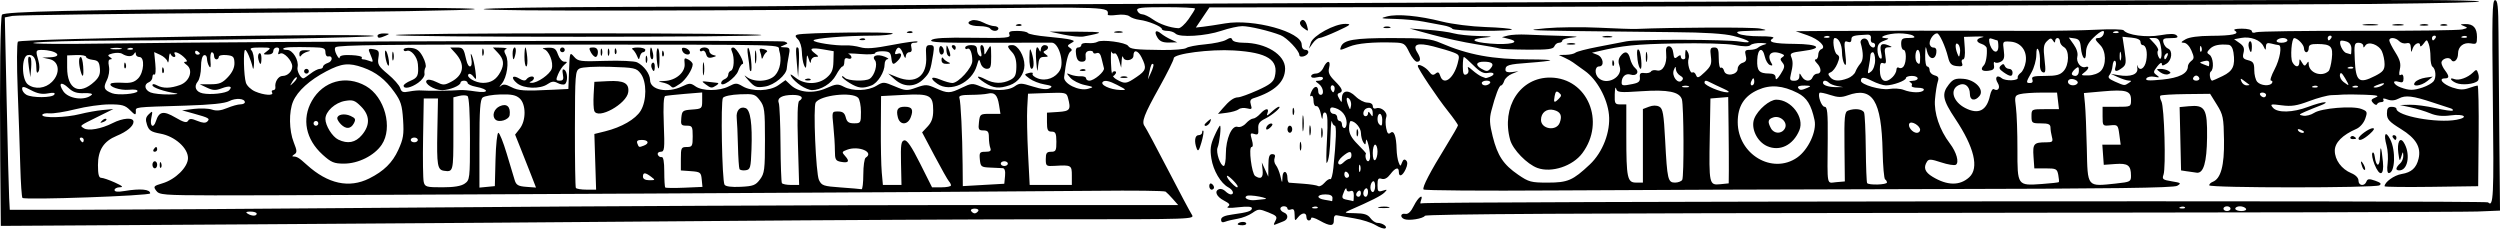 <?xml version="1.0" encoding="UTF-8" standalone="no"?>
<!-- Created with Inkscape (http://www.inkscape.org/) -->

<svg
   width="279.146mm"
   height="25.518mm"
   viewBox="0 0 279.146 25.518"
   version="1.1"
   id="svg5"
   inkscape:version="1.1 (c4e8f9ed74, 2021-05-24)"
   sodipodi:docname="pedigreeonionseed.svg"
   xmlns:inkscape="http://www.inkscape.org/namespaces/inkscape"
   xmlns:sodipodi="http://sodipodi.sourceforge.net/DTD/sodipodi-0.dtd"
   xmlns="http://www.w3.org/2000/svg"
   xmlns:svg="http://www.w3.org/2000/svg">
  <sodipodi:namedview
     id="namedview7"
     pagecolor="#ffffff"
     bordercolor="#666666"
     borderopacity="1.0"
     inkscape:pageshadow="2"
     inkscape:pageopacity="0.0"
     inkscape:pagecheckerboard="0"
     inkscape:document-units="mm"
     showgrid="false"
     inkscape:zoom="1.3380612"
     inkscape:cx="529.49747"
     inkscape:cy="148.34897"
     inkscape:window-width="2506"
     inkscape:window-height="1403"
     inkscape:window-x="1974"
     inkscape:window-y="0"
     inkscape:window-maximized="1"
     inkscape:current-layer="layer1" />
  <defs
     id="defs2" />
  <g
     inkscape:label="Layer 1"
     inkscape:groupmode="layer"
     id="layer1"
     transform="translate(253.947,-151.012)">
    <path
       style="fill:#000000;stroke-width:0.265"
       d="m -100.35,176.151 c -0.46,-0.28 -1.523,-0.62 -2.363,-0.756 -0.839,-0.136 -1.704,-0.288 -1.922,-0.337 -0.266,-0.06 -0.39,0.106 -0.376,0.505 0.026,0.733 -0.388,0.752 -1.6,0.071 -0.514,-0.289 -0.934,-0.408 -0.934,-0.265 0,0.143 -0.119,0.26 -0.265,0.26 -0.146,0 -0.265,-0.179 -0.265,-0.397 0,-0.538 -0.524,-0.501 -0.955,0.066 -0.319,0.42 -0.352,0.392 -0.36,-0.293 -0.006,-0.561 -0.111,-0.717 -0.405,-0.604 -0.218,0.084 -0.397,0.037 -0.397,-0.104 0,-0.141 -0.179,-0.256 -0.397,-0.256 -0.218,0 -0.397,0.123 -0.397,0.273 0,0.15 0.179,0.341 0.397,0.425 0.54,0.207 0.501,0.791 -0.066,0.991 -0.255,0.09 -0.623,0.237 -0.819,0.326 -0.282,0.129 -0.297,0.051 -0.071,-0.37 0.254,-0.474 0.166,-0.581 -0.786,-0.962 -1.01,-0.404 -1.112,-0.4 -1.781,0.067 -0.39,0.273 -1.126,0.562 -1.636,0.644 -0.509,0.082 -1.134,0.231 -1.389,0.332 -0.32,0.127 -0.463,0.057 -0.463,-0.226 0,-0.288 0.373,-0.46 1.257,-0.58 1.731,-0.235 2.183,-0.381 2.183,-0.704 0,-0.181 -0.526,-0.217 -1.521,-0.103 -0.984,0.113 -1.391,0.086 -1.152,-0.075 0.289,-0.195 0.189,-0.343 -0.463,-0.68 -0.846,-0.438 -1.099,-1.078 -0.504,-1.276 0.181,-0.06 0.487,0.049 0.68,0.243 0.194,0.194 0.463,0.352 0.598,0.352 0.433,0 0.263,-0.501 -0.265,-0.784 -0.854,-0.457 -1.686,-1.869 -1.9,-3.225 -0.162,-1.023 -0.096,-1.529 0.323,-2.475 0.289,-0.654 0.577,-1.189 0.638,-1.189 0.164,0 -0.045,1.905 -0.27,2.452 -0.208,0.506 0.314,2.046 0.694,2.046 0.128,0 0.232,-0.607 0.232,-1.349 0,-1.681 0.67,-3.224 1.312,-3.02 0.261,0.083 0.654,-0.081 0.933,-0.39 0.265,-0.293 0.624,-0.533 0.797,-0.533 0.173,0 0.53,-0.238 0.794,-0.529 0.588,-0.65 1.045,-0.691 0.807,-0.072 -0.135,0.352 -0.032,0.322 0.452,-0.132 0.345,-0.324 0.717,-0.589 0.827,-0.589 0.362,0 -0.691,0.917 -1.53,1.333 -0.65,0.322 -0.811,0.56 -0.77,1.138 0.043,0.606 -0.034,0.703 -0.448,0.572 -0.446,-0.142 -0.475,-0.072 -0.269,0.648 0.148,0.517 0.136,0.807 -0.034,0.807 -0.357,0 0.015,2.981 0.404,3.237 0.635,0.418 0.917,0.194 0.829,-0.657 l -0.089,-0.86 0.361,0.794 0.361,0.794 0.012,-1.257 c 0.009,-0.973 0.108,-1.257 0.437,-1.257 0.284,0 0.37,0.143 0.26,0.43 -0.091,0.237 -0.029,0.595 0.138,0.795 0.167,0.201 0.395,0.751 0.507,1.223 0.201,0.845 0.204,0.846 0.231,0.115 0.03,-0.824 0.556,-0.732 0.556,0.097 0,0.282 0.089,0.521 0.198,0.531 0.109,0.01 0.824,0.062 1.588,0.117 0.764,0.055 1.505,0.171 1.647,0.259 0.141,0.087 0.46,-0.078 0.708,-0.368 0.248,-0.29 0.54,-0.472 0.649,-0.405 0.109,0.067 0.262,-0.504 0.339,-1.27 0.311,-3.066 0.366,-4.7 0.156,-4.7 -0.121,0 -0.265,-0.208 -0.32,-0.463 -0.055,-0.255 -0.122,0.37 -0.149,1.389 -0.05,1.884 -0.2,3.012 -0.429,3.242 -0.07,0.07 -0.057,-1.119 0.029,-2.643 0.11,-1.944 0.067,-2.826 -0.145,-2.957 -0.191,-0.118 -0.315,0.039 -0.337,0.424 -0.023,0.405 -0.093,0.299 -0.207,-0.315 -0.097,-0.521 -0.313,-0.897 -0.494,-0.86 -0.187,0.038 -0.322,-0.219 -0.322,-0.611 0,-0.387 -0.114,-0.607 -0.267,-0.512 -0.156,0.097 -0.14,-0.113 0.039,-0.505 0.313,-0.686 0.757,-0.692 0.757,-0.01 0,0.21 0.119,0.381 0.265,0.381 0.436,0 0.299,-0.842 -0.198,-1.219 -0.441,-0.335 -0.441,-0.352 0,-0.36 0.255,-0.005 0.463,-0.13 0.463,-0.278 0,-0.155 -0.28,-0.199 -0.661,-0.104 -0.408,0.102 -0.661,0.053 -0.661,-0.127 0,-0.161 0.241,-0.293 0.535,-0.293 0.314,0 0.659,-0.273 0.836,-0.661 0.393,-0.864 0.851,-0.855 0.634,0.012 -0.132,0.528 0.005,0.848 0.633,1.476 0.861,0.861 0.981,1.187 0.495,1.349 -0.23,0.077 -0.232,0.232 -0.008,0.617 0.289,0.499 0.299,0.497 0.307,-0.052 0.013,-0.881 0.742,-0.972 1.523,-0.191 0.381,0.381 0.969,0.692 1.308,0.692 0.368,0 0.616,0.158 0.616,0.392 0,0.228 0.156,0.332 0.371,0.25 0.553,-0.212 1.333,0.459 1.134,0.976 -0.092,0.241 -0.097,0.796 -0.009,1.233 0.12,0.598 0.241,0.727 0.49,0.521 0.386,-0.321 0.639,0.375 0.675,1.853 0.012,0.509 0.112,1.155 0.222,1.436 0.192,0.489 0.207,0.49 0.387,0.022 0.127,-0.33 0.274,-0.401 0.456,-0.219 0.182,0.182 0.165,0.496 -0.051,0.97 -0.35,0.768 -0.764,0.933 -0.764,0.305 0,-0.59 -0.391,-0.482 -0.951,0.263 -0.323,0.431 -0.658,0.608 -0.963,0.511 -0.379,-0.12 -0.468,0.008 -0.468,0.681 0,0.735 0.067,0.808 0.583,0.644 0.52,-0.165 0.54,-0.142 0.183,0.215 -0.349,0.349 -1.479,0.92 -3.941,1.992 -0.594,0.259 -0.526,0.29 0.669,0.306 1.014,0.014 1.421,0.144 1.712,0.547 0.21,0.291 0.563,0.531 0.786,0.533 0.566,0.006 1.173,0.428 0.877,0.611 -0.135,0.083 -0.622,-0.077 -1.082,-0.357 z m -6.473,-2.005 c -0.088,-0.088 -0.316,-0.097 -0.507,-0.021 -0.211,0.085 -0.148,0.147 0.16,0.16 0.279,0.011 0.435,-0.051 0.347,-0.139 z m -5.881,-0.905 c 0.291,-0.028 0.006,-0.154 -0.633,-0.279 -0.639,-0.125 -1.277,-0.157 -1.417,-0.07 -0.378,0.233 0.243,0.543 0.935,0.466 0.322,-0.036 0.824,-0.088 1.115,-0.116 z m 7.541,-0.125 c 0,-0.265 -0.265,-0.397 -0.794,-0.397 -0.995,0 -1.045,0.456 -0.066,0.604 0.4,0.061 0.757,0.128 0.794,0.15 0.036,0.022 0.066,-0.139 0.066,-0.357 z m 2.381,-0.256 c 0,-0.472 -0.11,-0.611 -0.397,-0.501 -0.229,0.088 -0.405,8.2e-4 -0.415,-0.207 -0.01,-0.197 -0.121,-0.121 -0.246,0.17 -0.342,0.797 -0.315,0.88 0.331,1.004 0.327,0.063 0.625,0.131 0.661,0.151 0.036,0.02 0.066,-0.258 0.066,-0.617 z m 0.794,-0.288 c 0,-0.227 -0.119,-0.339 -0.265,-0.249 -0.146,0.09 -0.265,0.276 -0.265,0.412 0,0.137 0.119,0.249 0.265,0.249 0.146,0 0.265,-0.186 0.265,-0.412 z m 0.794,-0.132 c 0,-0.3 -0.119,-0.471 -0.265,-0.381 -0.146,0.09 -0.265,0.335 -0.265,0.545 0,0.21 0.119,0.381 0.265,0.381 0.146,0 0.265,-0.245 0.265,-0.545 z m 0.794,-0.661 c 0,-0.384 -0.115,-0.606 -0.265,-0.514 -0.146,0.09 -0.265,0.395 -0.265,0.677 0,0.282 0.119,0.514 0.265,0.514 0.146,0 0.265,-0.305 0.265,-0.677 z m -15.346,0.056 c 0,-0.228 -1.076,-1.302 -1.19,-1.188 -0.07,0.07 0.114,0.387 0.409,0.704 0.496,0.533 0.781,0.709 0.781,0.484 z m 12.435,-1.215 c 0,-0.137 -0.119,-0.323 -0.265,-0.412 -0.146,-0.09 -0.265,0.022 -0.265,0.249 0,0.227 0.119,0.412 0.265,0.412 0.146,0 0.265,-0.112 0.265,-0.249 z m 1.234,-1.14 c -0.073,-0.182 -0.133,-0.033 -0.133,0.331 0,0.364 0.06,0.513 0.133,0.331 0.073,-0.182 0.073,-0.48 0,-0.661 z m -1.215,-0.728 c 0.135,0 0.246,-0.179 0.246,-0.397 0,-0.524 -0.265,-0.489 -1.012,0.134 -0.339,0.282 -0.539,0.636 -0.446,0.787 0.109,0.176 0.312,0.131 0.568,-0.125 0.219,-0.219 0.509,-0.399 0.645,-0.399 z m 2.331,-0.331 c -0.05,-0.944 -0.429,-2.277 -0.471,-1.654 -0.029,0.441 -0.078,0.463 -0.292,0.132 -0.141,-0.218 -0.258,-0.681 -0.261,-1.029 -0.004,-0.574 -0.632,-1.323 -1.129,-1.344 -0.109,-0.005 -0.198,0.361 -0.198,0.812 0,0.591 0.27,1.09 0.966,1.786 0.531,0.531 0.948,0.996 0.926,1.032 -0.151,0.251 0.009,0.86 0.225,0.86 0.146,0 0.25,-0.268 0.233,-0.595 z m -1.514,-2.58 c 0,-0.364 0.06,-0.513 0.133,-0.331 0.073,0.182 0.073,0.48 0,0.661 -0.073,0.182 -0.133,0.033 -0.133,-0.331 z m 2.339,2.101 c 0,-0.428 -0.119,-0.778 -0.265,-0.778 -0.146,0 -0.265,0.424 -0.265,0.942 0,0.56 0.107,0.875 0.265,0.778 0.146,-0.09 0.265,-0.514 0.265,-0.942 z m -3.448,-3.226 c -0.011,-0.762 -0.494,-1.393 -1.249,-1.633 -0.443,-0.141 -0.594,-0.083 -0.594,0.226 0,0.228 0.179,0.415 0.397,0.415 0.218,0 0.397,0.179 0.397,0.397 0,0.218 0.119,0.397 0.265,0.397 0.146,0 0.265,0.179 0.265,0.397 0,0.218 0.119,0.397 0.265,0.397 0.146,0 0.261,-0.268 0.256,-0.595 z m 3.977,-0.331 c 0,-0.364 -0.119,-0.661 -0.265,-0.661 -0.296,0 -0.363,0.872 -0.088,1.147 0.292,0.292 0.353,0.208 0.353,-0.485 z m -1.583,-0.728 c 0.003,-0.22 0.089,-0.198 0.261,0.066 0.225,0.348 0.257,0.345 0.261,-0.022 0.005,-0.56 -0.232,-0.766 -0.683,-0.593 -0.422,0.162 -0.509,0.879 -0.106,0.879 0.146,0 0.266,-0.149 0.269,-0.331 z m -2.096,-1.602 c -0.346,-0.346 -0.394,0.037 -0.099,0.787 0.184,0.467 0.194,0.467 0.289,-0.006 0.054,-0.27 -0.032,-0.621 -0.191,-0.781 z m -1.717,-1.435 c -0.269,-0.269 -0.491,0.136 -0.27,0.493 0.167,0.27 0.229,0.27 0.319,0.001 0.061,-0.184 0.04,-0.406 -0.048,-0.494 z m -148.915,8.235 c -0.075,-9.367 0.006,-16.014 0.197,-16.205 0.348,-0.348 8.252,-0.53 30.025,-0.692 14.208,-0.105 22.998,-0.077 22.754,0.073 -0.23,0.142 -10.966,0.317 -25.595,0.418 -13.859,0.095 -25.574,0.249 -26.034,0.341 l -0.837,0.167 0.206,9.418 c 0.113,5.18 0.238,10.013 0.277,10.741 l 0.071,1.323 h 7.237 c 3.98,0 22.119,-0.119 40.309,-0.265 18.19,-0.146 44.287,-0.265 57.994,-0.265 h 24.921 l -0.579,-0.659 c -0.319,-0.363 -0.69,-0.74 -0.825,-0.839 -0.135,-0.099 -3.648,-0.141 -7.805,-0.093 -10.107,0.116 -90.589,0.533 -98.381,0.51 -5.744,-0.017 -6.18,-0.052 -6.525,-0.524 -0.342,-0.468 -0.29,-0.53 0.701,-0.822 1.451,-0.428 2.851,-1.813 2.851,-2.819 0,-1.127 -1.471,-2.432 -3.073,-2.726 -1.047,-0.192 -1.29,-0.352 -1.5,-0.983 -0.198,-0.595 -0.155,-0.846 0.203,-1.191 0.426,-0.41 0.443,-0.385 0.274,0.423 -0.194,0.929 0.239,1.227 0.516,0.355 0.346,-1.089 0.843,-1.186 2.151,-0.419 0.938,0.55 1.277,0.64 1.436,0.383 0.168,-0.272 0.368,-0.27 1.041,0.008 0.572,0.237 0.918,0.26 1.106,0.072 0.332,-0.332 0.192,-0.415 -1.493,-0.883 l -1.323,-0.368 1.323,-0.16 c 0.728,-0.088 1.637,-0.053 2.021,0.078 0.494,0.168 0.988,0.117 1.686,-0.174 0.543,-0.227 1.211,-0.413 1.484,-0.413 0.273,0 0.497,-0.105 0.497,-0.234 0,-0.431 -1.017,-0.505 -1.746,-0.127 -0.493,0.256 -2.026,0.415 -4.846,0.502 -5.96,0.184 -5.579,0.138 -5.579,0.679 0,0.416 -0.085,0.394 -0.649,-0.17 -0.553,-0.553 -0.896,-0.649 -2.315,-0.645 -0.916,0.002 -2.618,0.245 -3.782,0.54 -1.164,0.295 -2.474,0.501 -2.91,0.459 -0.437,-0.042 -0.794,0.042 -0.794,0.188 0,0.367 2.631,0.299 4.233,-0.109 0.728,-0.185 1.859,-0.388 2.514,-0.449 l 1.191,-0.112 -1.72,0.853 c -2.133,1.058 -2.046,0.987 -1.58,1.293 0.502,0.33 1.948,0.073 3.211,-0.571 1.159,-0.591 2.338,-0.667 2.338,-0.151 0,0.484 -0.735,1.1 -1.874,1.57 -1.463,0.604 -2.095,1.59 -2.095,3.269 0,1.036 0.099,1.42 0.368,1.42 0.202,0 0.887,0.236 1.521,0.523 0.843,0.382 0.993,0.525 0.558,0.529 -0.327,0.003 -0.595,0.141 -0.595,0.305 0,0.205 0.353,0.24 1.124,0.112 1.771,-0.295 2.863,-0.193 2.854,0.267 -0.005,0.265 -14.004,0.761 -14.26,0.505 -0.082,-0.082 -0.191,-1.661 -0.242,-3.51 -0.051,-1.849 -0.181,-5.683 -0.29,-8.521 -0.108,-2.838 -0.098,-5.276 0.024,-5.418 0.295,-0.346 39.417,-0.968 39.753,-0.632 0.166,0.166 -17.875,0.485 -29.073,0.513 -4.233,0.011 -8.231,0.121 -8.886,0.245 -0.691,0.131 3.027,0.164 8.864,0.078 16.849,-0.247 74.461,-0.408 74.949,-0.209 0.416,0.17 0.41,0.206 -0.072,0.404 -0.493,0.203 -0.487,0.219 0.096,0.236 0.579,0.017 0.61,0.092 0.429,1.011 -0.108,0.546 -0.201,1.14 -0.206,1.32 -0.022,0.741 -1.386,1.887 -2.439,2.049 -0.961,0.147 -1.138,0.08 -1.852,-0.706 -0.434,-0.478 -0.542,-0.662 -0.239,-0.41 0.812,0.678 2.53,0.605 3.217,-0.136 0.583,-0.629 0.775,-1.785 0.461,-2.778 -0.221,-0.699 2.15,-0.635 -24.468,-0.657 -19.356,-0.016 -24.693,0.046 -25.054,0.291 -0.146,0.099 -0.106,0.437 0.097,0.829 0.189,0.364 0.345,0.513 0.347,0.331 0.003,-0.227 0.412,-0.313 1.307,-0.274 0.717,0.031 1.246,0.15 1.175,0.265 -0.071,0.114 -0.012,0.208 0.13,0.208 0.142,0 0.468,0.08 0.723,0.178 0.473,0.181 0.473,0.19 -0.04,-1.071 -0.108,-0.267 0.027,-0.33 0.508,-0.238 0.57,0.109 0.639,0.235 0.524,0.958 -0.116,0.734 0.011,0.951 1.061,1.823 0.656,0.544 1.272,1.241 1.369,1.548 0.147,0.465 0.316,0.53 1.011,0.391 0.459,-0.091 1.072,-0.143 1.363,-0.114 0.623,0.061 3.632,0.029 4.299,-0.045 0.255,-0.029 1.047,0.04 1.761,0.153 1.512,0.238 1.538,-0.239 0.028,-0.522 -0.511,-0.096 -0.929,-0.288 -0.929,-0.427 0,-0.139 -0.179,-0.253 -0.397,-0.253 -0.218,0 -0.397,0.1 -0.397,0.222 0,0.332 -1.248,0.836 -2.07,0.836 -0.871,0 -2.045,-0.753 -1.705,-1.093 0.141,-0.141 0.576,-0.069 1.068,0.176 0.752,0.375 0.905,0.376 1.628,0.001 1.468,-0.759 1.645,-1.971 0.473,-3.252 l -0.545,-0.595 h 0.716 c 0.725,0 0.794,0.089 1.079,1.389 0.23,1.05 0.756,0.927 0.566,-0.132 -0.109,-0.608 -0.088,-0.705 0.073,-0.331 0.125,0.291 0.294,1.044 0.376,1.673 0.13,0.999 0.104,1.083 -0.204,0.662 -0.194,-0.265 -0.443,-0.392 -0.553,-0.282 -0.324,0.324 0.751,0.972 1.613,0.972 0.895,0 1.489,-0.374 1.941,-1.223 0.452,-0.849 0.379,-1.429 -0.267,-2.117 l -0.575,-0.612 0.906,0.021 c 0.498,0.011 0.758,0.081 0.577,0.154 -0.248,0.1 -0.257,0.266 -0.036,0.679 0.388,0.725 0.132,2.484 -0.465,3.202 -0.263,0.316 -0.315,0.432 -0.115,0.258 0.284,-0.249 0.539,-0.226 1.175,0.102 0.811,0.42 1.442,0.46 4.666,0.3 l 1.72,-0.085 0.078,-2.078 c 0.076,-2.042 0.086,-2.068 0.561,-1.52 0.449,0.518 0.697,0.551 3.494,0.461 1.656,-0.053 3.249,0.019 3.54,0.162 0.765,0.375 1.443,1.297 1.449,1.974 0.011,1.121 1.929,1.502 3.591,0.713 0.811,-0.385 0.939,-0.385 1.488,0 0.775,0.543 2.661,0.54 3.717,-0.006 0.76,-0.393 0.884,-0.393 1.549,0 1.047,0.618 3.029,0.553 3.991,-0.132 l 0.785,-0.559 0.581,0.546 c 0.907,0.853 2.523,0.995 3.978,0.351 1.102,-0.488 1.298,-0.504 1.954,-0.162 1.002,0.522 2.687,0.477 3.634,-0.099 0.767,-0.466 0.825,-0.464 2.065,0.06 1.192,0.504 1.35,0.513 2.398,0.136 1.03,-0.37 1.207,-0.365 2.168,0.067 1.339,0.601 1.573,0.597 2.925,-0.058 1.048,-0.507 1.183,-0.516 2.1,-0.132 1.271,0.531 3.018,0.523 3.788,-0.017 0.561,-0.393 0.72,-0.391 2.03,0.021 0.977,0.307 1.563,0.367 1.876,0.193 0.37,-0.207 0.261,-0.287 -0.582,-0.431 -0.57,-0.097 -1.32,-0.391 -1.666,-0.653 -0.627,-0.474 -0.627,-0.477 -0.066,-0.624 0.31,-0.081 0.496,-0.039 0.415,0.093 -0.082,0.132 0.178,0.365 0.577,0.516 0.919,0.349 2.013,-0.064 2.48,-0.937 0.487,-0.91 -0.152,-3.039 -0.917,-3.057 -0.296,-0.007 -3.514,-0.001 -7.151,0.012 -5.187,0.02 -6.544,-0.044 -6.293,-0.296 0.231,-0.231 1.525,-0.304 4.598,-0.26 3.787,0.054 4.259,0.014 4.118,-0.353 -0.127,-0.332 0.046,-0.414 0.876,-0.414 0.569,0 1.099,0.105 1.179,0.233 0.079,0.128 1.069,0.314 2.198,0.413 1.13,0.099 2.282,0.247 2.56,0.328 0.479,0.139 0.481,0.161 0.034,0.411 -0.384,0.215 -0.404,0.308 -0.109,0.498 0.258,0.166 0.277,0.291 0.066,0.432 -0.261,0.175 -0.496,1.131 -0.699,2.844 -0.086,0.73 1.654,1.587 2.659,1.309 0.692,-0.191 0.679,-0.207 -0.374,-0.432 -0.6,-0.129 -1.315,-0.488 -1.587,-0.799 -0.487,-0.555 -0.486,-0.561 0.033,-0.352 0.291,0.117 0.797,0.198 1.124,0.18 0.327,-0.018 0.595,0.085 0.595,0.229 0,0.144 0.163,0.262 0.361,0.262 0.542,0 1.746,-1.031 1.633,-1.399 -0.054,-0.177 -0.173,-0.659 -0.264,-1.073 -0.113,-0.515 -0.287,-0.705 -0.551,-0.604 -0.212,0.081 -0.386,0.043 -0.386,-0.085 0,-0.128 -0.208,-0.201 -0.463,-0.163 -0.308,0.047 -0.435,0.26 -0.38,0.638 0.06,0.415 -0.056,0.568 -0.433,0.568 -0.371,0 -0.549,-0.223 -0.632,-0.794 -0.08,-0.542 -0.005,-0.794 0.235,-0.794 0.193,0 0.351,-0.128 0.351,-0.285 0,-0.156 0.327,-0.25 0.728,-0.208 0.4,0.042 0.886,-0.021 1.078,-0.14 0.475,-0.293 3.166,0.064 3.417,0.453 0.236,0.367 0.737,0.427 3.852,0.461 1.281,0.014 2.471,-0.087 2.646,-0.224 0.175,-0.137 1.115,-0.32 2.089,-0.407 0.974,-0.086 2.032,-0.311 2.35,-0.499 0.459,-0.272 0.603,-0.274 0.698,-0.011 0.07,0.194 0.584,0.331 1.241,0.331 2.504,0 4.657,1.332 4.654,2.88 -0.002,1.478 -1.15,2.558 -3.523,3.314 -0.354,0.113 -0.433,0.304 -0.301,0.723 0.157,0.495 0.101,0.548 -0.431,0.409 -0.336,-0.088 -0.754,-0.042 -0.927,0.102 -0.174,0.144 -0.765,0.32 -1.315,0.39 l -1,0.128 0.508,-0.595 c 0.761,-0.892 1.253,-1.247 1.74,-1.257 0.241,-0.005 1.219,-0.359 2.174,-0.787 1.365,-0.613 1.774,-0.931 1.915,-1.492 0.478,-1.904 -0.792,-2.726 -4.563,-2.954 -2.662,-0.161 -6.711,0.364 -6.711,0.87 0,0.194 -0.718,1.64 -1.595,3.214 -1.746,3.13 -2.032,3.892 -1.65,4.386 0.139,0.18 1.302,2.351 2.583,4.825 1.282,2.474 2.485,4.736 2.674,5.027 0.342,0.527 0.282,0.529 -15.055,0.529 -8.47,6e-5 -25.817,0.088 -38.55,0.195 -12.733,0.107 -35.801,0.273 -51.263,0.369 l -28.112,0.174 z m 28.634,6.014 c 0,-0.127 -0.31,-0.232 -0.69,-0.232 -0.487,0 -0.584,0.067 -0.331,0.227 0.467,0.296 1.02,0.298 1.02,0.004 z m 80.566,-0.298 c 0.09,-0.146 -0.089,-0.265 -0.397,-0.265 -0.308,0 -0.487,0.119 -0.397,0.265 0.09,0.146 0.269,0.265 0.397,0.265 0.128,0 0.307,-0.119 0.397,-0.265 z m -42.765,-5.49 -0.097,-3.109 1.2,-0.296 c 1.837,-0.453 3.397,-1.355 3.969,-2.294 0.692,-1.135 0.692,-3.255 2.6e-4,-4.157 -0.478,-0.623 -0.676,-0.667 -3.409,-0.75 -1.671,-0.051 -3.117,0.027 -3.411,0.184 -0.482,0.258 -0.511,0.629 -0.521,6.703 -0.006,3.537 0.041,6.52 0.104,6.629 0.063,0.109 0.598,0.198 1.188,0.198 h 1.074 l -0.097,-3.109 z m -0.108,-5.688 c -0.083,-0.217 -0.115,-1.035 -0.07,-1.818 l 0.081,-1.424 1.544,-0.08 c 1.756,-0.091 2.359,0.238 2.24,1.221 -0.159,1.317 -3.406,3.114 -3.795,2.101 z m 11.999,7.651 c -0.076,-0.782 -0.157,-0.844 -1.206,-0.92 l -1.124,-0.081 v -1.308 c 0,-1.218 0.045,-1.308 0.661,-1.308 0.608,0 0.661,-0.097 0.661,-1.191 0,-1.101 -0.051,-1.191 -0.678,-1.191 -0.606,0 -0.669,-0.092 -0.595,-0.86 0.078,-0.807 0.152,-0.865 1.207,-0.941 1.09,-0.079 1.124,-0.109 1.124,-0.994 v -0.913 l -1.918,0.156 c -1.055,0.086 -2.045,0.194 -2.201,0.24 -0.188,0.056 -0.243,1.108 -0.165,3.153 0.106,2.765 0.073,3.069 -0.335,3.069 -0.25,0 -0.398,0.148 -0.331,0.331 0.067,0.182 0.255,0.301 0.419,0.265 0.196,-0.044 0.298,0.505 0.298,1.61 0,0.922 0.049,1.725 0.109,1.786 0.06,0.061 1.019,0.071 2.132,0.023 l 2.023,-0.088 -0.081,-0.838 z m 18.043,-0.558 c 0,-0.937 0.119,-1.778 0.265,-1.868 0.995,-0.615 -0.79,-1.373 -2.085,-0.885 -0.589,0.222 -0.602,0.269 -0.198,0.715 0.53,0.586 0.363,0.796 -0.501,0.631 -0.574,-0.11 -0.655,-0.263 -0.655,-1.246 0,-0.617 -0.076,-1.853 -0.17,-2.747 -0.17,-1.622 -0.168,-1.626 0.524,-1.626 0.52,0 0.736,0.166 0.86,0.661 0.129,0.515 0.336,0.661 0.931,0.661 0.737,0 0.765,-0.046 0.765,-1.27 0,-0.699 -0.143,-1.413 -0.318,-1.587 -0.685,-0.685 -4.199,-0.287 -4.738,0.537 -0.293,0.449 0.024,7.927 0.366,8.645 0.302,0.633 0.495,0.699 2.442,0.837 1.163,0.083 2.204,0.172 2.313,0.198 0.109,0.027 0.198,-0.718 0.198,-1.656 z m -44.509,1.028 c 0.569,-0.399 0.588,-0.558 0.588,-5.011 0,-2.946 -0.101,-4.662 -0.28,-4.772 -0.154,-0.095 -0.571,-0.1 -0.926,-0.011 l -0.646,0.162 v 4.096 c 0,4.209 -0.011,4.253 -1.058,4.101 -0.718,-0.105 -0.806,-0.627 -0.733,-4.371 l 0.072,-3.704 h -0.794 -0.794 l -0.075,4.366 c -0.042,2.401 -0.01,4.634 0.071,4.961 0.135,0.549 0.295,0.595 2.067,0.595 1.31,0 2.107,-0.131 2.509,-0.412 z m 3.441,-2.697 c 0.041,-1.637 0.183,-2.977 0.315,-2.977 0.132,0 0.551,1.042 0.932,2.315 0.381,1.273 0.784,2.613 0.896,2.977 0.168,0.544 0.397,0.676 1.292,0.742 l 1.087,0.081 -0.545,-1.403 c -0.3,-0.772 -0.826,-2.102 -1.168,-2.957 l -0.622,-1.553 0.523,-0.665 c 0.716,-0.91 0.709,-2.725 -0.013,-3.378 -0.411,-0.372 -0.912,-0.475 -2.153,-0.441 -0.889,0.025 -1.779,0.179 -1.978,0.344 -0.281,0.233 -0.361,1.38 -0.361,5.179 v 4.879 l 0.86,-0.083 0.86,-0.083 z m -0.019,-4.464 c -0.411,-0.411 -0.153,-1.186 0.492,-1.48 0.778,-0.354 1.227,0.044 1.107,0.983 -0.068,0.535 -1.207,0.889 -1.599,0.497 z m 29.55,6.694 c 0.503,-0.675 0.556,-1.1 0.556,-4.412 0,-3.336 -0.051,-3.732 -0.566,-4.413 -0.528,-0.698 -0.677,-0.743 -2.234,-0.68 -0.965,0.039 -1.762,0.206 -1.892,0.397 -0.266,0.392 -0.104,9.241 0.177,9.696 0.125,0.203 0.766,0.287 1.798,0.237 1.406,-0.069 1.672,-0.17 2.16,-0.825 z m -2.288,-1.156 c -0.064,-0.117 -0.142,-1.285 -0.173,-2.595 -0.032,-1.31 -0.093,-2.708 -0.137,-3.107 -0.091,-0.825 0.374,-1.344 0.992,-1.107 0.54,0.207 0.761,1.76 0.657,4.611 -0.076,2.071 -0.127,2.255 -0.652,2.33 -0.314,0.045 -0.623,-0.015 -0.686,-0.132 z m 23.614,1.824 c 0,-0.116 -0.104,-0.325 -0.232,-0.463 -0.128,-0.138 -0.852,-1.423 -1.611,-2.856 l -1.379,-2.604 0.618,-0.658 c 0.447,-0.476 0.618,-0.968 0.618,-1.78 0,-1.716 -0.352,-1.901 -3.307,-1.746 l -2.514,0.132 -0.024,3.572 c -0.013,1.965 0.033,4.197 0.103,4.961 l 0.126,1.389 h 1.038 1.038 l -0.054,-2.447 c -0.046,-2.062 0.013,-2.461 0.37,-2.531 0.304,-0.06 0.803,0.672 1.76,2.58 l 1.336,2.663 h 1.056 c 0.581,0 1.056,-0.095 1.056,-0.212 z m -5.933,-7.606 c -0.217,-0.865 -0.012,-1.178 0.773,-1.178 0.811,0 0.993,0.318 0.67,1.168 -0.344,0.905 -1.217,0.911 -1.443,0.01 z m 11.969,6.561 c 0.055,-0.568 -0.035,-0.867 -0.265,-0.881 -0.191,-0.012 -0.824,-0.042 -1.406,-0.066 -0.99,-0.042 -1.064,-0.1 -1.141,-0.905 -0.075,-0.776 -0.014,-0.86 0.624,-0.86 0.536,0 0.668,-0.101 0.546,-0.419 -0.088,-0.23 -0.161,-0.766 -0.161,-1.191 0,-0.629 -0.113,-0.772 -0.608,-0.772 -0.539,0 -0.596,-0.105 -0.5,-0.926 0.105,-0.899 0.142,-0.926 1.253,-0.926 h 1.145 l -0.157,-0.992 c -0.178,-1.128 -0.504,-1.454 -1.265,-1.264 -0.291,0.073 -1.151,0.134 -1.91,0.136 -1.014,0.003 -1.346,0.094 -1.251,0.343 0.152,0.397 0.33,4.073 0.36,7.466 l 0.021,2.381 2.316,-0.132 2.316,-0.132 0.083,-0.86 z m -70.991,0.268 c 1.625,-0.812 2.589,-1.759 3.24,-3.18 0.568,-1.242 0.645,-1.719 0.539,-3.366 -0.105,-1.633 -0.251,-2.097 -0.978,-3.11 -1.02,-1.42 -2.04,-2.215 -3.505,-2.732 -1.583,-0.558 -2.369,-0.476 -4.097,0.429 -1.856,0.972 -3.199,2.189 -3.696,3.348 -0.493,1.15 -0.461,3.265 0.071,4.593 0.37,0.924 0.38,1.126 0.066,1.324 -0.203,0.129 -0.281,0.236 -0.172,0.238 0.481,0.01 0.649,0.111 1.572,0.944 2.349,2.123 4.712,2.635 6.961,1.511 z m -5.199,-2.649 c -1.896,-1.71 -2.354,-3.99 -1.209,-6.011 1.258,-2.221 3.806,-2.923 6.029,-1.661 2.11,1.197 3.046,4.668 1.768,6.556 -0.82,1.211 -2.611,2.109 -4.208,2.109 -1.108,0 -1.429,-0.134 -2.38,-0.992 z m 4.382,-2.203 c 0.932,-1.108 0.898,-2.189 -0.102,-3.188 -0.686,-0.686 -0.914,-0.765 -1.786,-0.617 -1.112,0.189 -2.19,1.18 -2.19,2.014 0,0.744 0.77,1.981 1.434,2.303 1.055,0.512 1.924,0.344 2.643,-0.511 z m -2.339,-1.189 c -0.229,-0.229 -0.416,-0.53 -0.416,-0.67 0,-0.437 0.799,-0.584 1.482,-0.273 0.552,0.252 0.61,0.381 0.371,0.829 -0.341,0.637 -0.872,0.679 -1.437,0.115 z m -2.532,-0.113 c 0,-0.146 -0.119,-0.265 -0.265,-0.265 -0.146,0 -0.265,0.119 -0.265,0.265 0,0.146 0.119,0.265 0.265,0.265 0.146,0 0.265,-0.119 0.265,-0.265 z m 53.554,2.273 c -0.09,-3.076 -0.043,-4.663 0.143,-4.778 0.578,-0.357 0.242,-0.67 -0.714,-0.666 -1.215,0.005 -1.785,0.331 -1.567,0.898 0.09,0.235 0.177,2.298 0.193,4.585 0.016,2.287 0.086,4.251 0.155,4.363 0.069,0.112 0.531,0.204 1.025,0.204 h 0.9 z m 30.584,3.548 c 0,-1.151 -0.06,-1.184 -1.918,-1.073 -0.945,0.057 -0.992,0.021 -0.992,-0.757 0,-0.67 0.107,-0.817 0.595,-0.817 0.525,-1.2e-4 0.595,-0.133 0.589,-1.124 -0.006,-0.941 -0.092,-1.124 -0.529,-1.125 -0.433,-2.9e-4 -0.522,-0.181 -0.522,-1.058 v -1.058 l 1.257,-0.081 c 1.327,-0.085 1.443,-0.254 1.087,-1.583 -0.154,-0.576 -0.266,-0.602 -2.311,-0.529 l -2.149,0.076 -0.088,1.587 c -0.048,0.873 -0.006,3.165 0.093,5.093 l 0.181,3.506 h 2.354 2.354 z m -46.979,0.141 c -0.661,-0.5 -0.91,-0.502 -0.91,-0.008 0,0.254 0.256,0.397 0.712,0.397 0.683,0 0.691,-0.016 0.198,-0.388 z m 39.835,-1.464 c 0,-0.146 -0.179,-0.265 -0.397,-0.265 -0.218,0 -0.397,0.119 -0.397,0.265 0,0.146 0.179,0.265 0.397,0.265 0.218,0 0.397,-0.119 0.397,-0.265 z m -40.635,-2.013 c 0.641,-0.246 0.498,-0.633 -0.235,-0.633 -0.472,0 -0.611,0.11 -0.501,0.397 0.174,0.453 0.172,0.452 0.736,0.236 z m -62.552,-0.633 c 0,-0.146 -0.126,-0.265 -0.28,-0.265 -0.154,0 -0.207,0.119 -0.117,0.265 0.09,0.146 0.216,0.265 0.28,0.265 0.064,0 0.117,-0.119 0.117,-0.265 z m 37.306,0 c 0,-0.146 -0.179,-0.265 -0.397,-0.265 -0.218,0 -0.397,0.119 -0.397,0.265 0,0.146 0.179,0.265 0.397,0.265 0.218,0 0.397,-0.119 0.397,-0.265 z m -36.406,-5.044 c 0.132,-0.122 -0.25,-0.203 -0.85,-0.179 -0.821,0.033 -1.253,-0.111 -1.759,-0.587 -0.813,-0.763 -1.172,-0.541 -0.582,0.36 0.573,0.875 2.433,1.112 3.191,0.406 z m -4.185,-0.019 c 0.132,-0.214 -0.075,-0.252 -0.715,-0.132 -0.647,0.121 -1.181,0.02 -1.89,-0.361 -0.798,-0.427 -0.989,-0.456 -0.989,-0.146 0,0.211 0.208,0.506 0.463,0.654 0.632,0.368 2.902,0.357 3.131,-0.015 z m 9.286,-0.367 c 0.054,-0.165 -0.314,-0.233 -0.942,-0.173 -1.006,0.096 -2.356,-0.361 -2.03,-0.687 0.09,-0.09 0.687,-0.131 1.327,-0.092 0.888,0.055 1.293,-0.058 1.711,-0.476 0.665,-0.665 0.774,-2.4 0.151,-2.4 -0.218,0 -0.399,-0.149 -0.401,-0.331 -0.003,-0.252 -0.052,-0.255 -0.205,-0.015 -0.216,0.339 -0.768,0.332 -1.327,-0.018 -0.19,-0.119 -0.66,-0.137 -1.045,-0.041 -0.549,0.138 -0.617,0.227 -0.316,0.418 0.253,0.16 0.273,0.244 0.059,0.246 -0.217,0.003 -0.273,0.26 -0.169,0.778 0.092,0.459 -0.008,1.101 -0.245,1.576 -0.413,0.828 -0.305,1.084 0.607,1.436 0.629,0.243 2.728,0.078 2.826,-0.222 z m -1.482,-2.925 c 0.013,-0.308 0.075,-0.371 0.16,-0.16 0.076,0.191 0.067,0.419 -0.021,0.507 -0.088,0.088 -0.15,-0.068 -0.139,-0.347 z m 5.8,3.158 c -1.335,-0.201 -2.646,-0.65 -2.646,-0.907 0,-0.171 0.179,-0.167 0.512,0.011 0.671,0.359 1.499,0.346 2.568,-0.04 1.085,-0.392 1.509,-1.682 0.737,-2.246 -0.332,-0.243 -0.367,-0.35 -0.114,-0.35 0.243,0 0.175,-0.177 -0.203,-0.529 -0.587,-0.547 -1.276,-0.732 -0.987,-0.265 0.09,0.146 0.047,0.265 -0.095,0.265 -0.142,0 -0.318,-0.149 -0.392,-0.331 -0.073,-0.182 -0.157,0.026 -0.185,0.463 -0.028,0.437 -0.103,0.602 -0.165,0.368 -0.063,-0.234 -0.422,-0.566 -0.798,-0.738 l -0.684,-0.312 0.127,1.324 c 0.07,0.728 0.026,1.262 -0.098,1.185 -0.124,-0.076 -0.225,0.05 -0.225,0.282 0,0.231 -0.179,0.489 -0.397,0.573 -0.591,0.227 -0.48,0.873 0.198,1.146 0.327,0.132 1.25,0.231 2.051,0.22 0.8,-0.011 1.158,-0.064 0.794,-0.119 z m -1.567,-2.628 c 0.013,-0.308 0.075,-0.371 0.16,-0.16 0.076,0.191 0.067,0.419 -0.021,0.507 -0.088,0.088 -0.15,-0.068 -0.139,-0.347 z m 7.468,2.296 c 0.458,-0.458 0.076,-0.567 -0.814,-0.232 -0.67,0.253 -0.988,0.239 -1.642,-0.071 l -0.811,-0.384 h 1.2 c 0.996,0 1.328,-0.137 1.952,-0.804 0.5,-0.535 0.742,-1.066 0.724,-1.587 -0.024,-0.684 -0.137,-0.794 -0.887,-0.866 -0.483,-0.047 -0.86,0.04 -0.86,0.198 0,0.155 -0.119,0.281 -0.265,0.281 -0.146,0 -0.265,-0.179 -0.265,-0.397 0,-0.218 -0.11,-0.397 -0.245,-0.397 -0.135,0 -0.204,0.437 -0.154,0.972 0.061,0.652 0.012,0.848 -0.148,0.595 -0.131,-0.207 -0.24,-0.595 -0.243,-0.862 -0.002,-0.27 -0.151,-0.436 -0.335,-0.374 -0.199,0.067 -0.331,0.585 -0.331,1.303 0,0.656 -0.162,1.388 -0.36,1.627 -0.47,0.567 -0.226,1.161 0.543,1.324 0.894,0.189 2.616,-0.003 2.941,-0.328 z m 4.814,0.239 c -0.09,-0.146 -0.032,-0.265 0.128,-0.265 0.16,0 0.268,-0.149 0.238,-0.331 -0.094,-0.581 0.336,-1.257 0.799,-1.257 0.569,0 1.083,-0.508 1.083,-1.071 0,-0.642 -0.97,-1.661 -1.354,-1.424 -0.224,0.138 -0.272,0.065 -0.155,-0.24 0.11,-0.287 0.034,-0.44 -0.22,-0.44 -0.214,0 -0.389,0.179 -0.389,0.397 0,0.238 -0.239,0.394 -0.595,0.388 -0.58,-0.008 -0.582,-0.018 -0.082,-0.397 0.474,-0.359 0.414,-0.388 -0.781,-0.388 -1.007,0 -1.224,0.071 -0.977,0.318 0.175,0.175 0.304,0.8 0.287,1.389 -0.017,0.589 -0.083,0.833 -0.147,0.542 -0.19,-0.865 -0.668,-1.984 -0.846,-1.984 -0.224,0 -0.155,2.908 0.088,3.671 0.106,0.335 0.569,0.772 1.028,0.972 0.982,0.427 2.128,0.5 1.893,0.119 z m -1.532,-3.704 c -0.076,-0.291 -0.03,-0.596 0.101,-0.677 0.132,-0.082 0.24,0.157 0.24,0.529 0,0.811 -0.151,0.876 -0.341,0.148 z m -18.303,2.482 c 0.518,-0.48 0.665,-0.844 0.603,-1.492 -0.069,-0.714 -0.205,-0.871 -0.81,-0.941 -0.4,-0.046 -0.728,-0.194 -0.728,-0.329 0,-0.135 -0.476,-0.226 -1.058,-0.204 l -1.058,0.042 v 1.361 c 0,2.433 1.361,3.13 3.052,1.563 z m -1.562,-1.225 c -0.22,-0.822 -0.206,-1.521 0.032,-1.521 0.109,2.2e-4 0.231,0.476 0.271,1.058 0.08,1.17 -0.057,1.38 -0.303,0.463 z m 115.711,1.577 c -0.81,-0.416 -1.29,-0.526 -1.528,-0.351 -0.438,0.322 0.759,0.903 1.925,0.935 0.743,0.02 0.723,-0.01 -0.397,-0.585 z m -118.892,-0.324 c 0.968,-0.968 0.813,-2.308 -0.293,-2.543 l -0.794,-0.168 0.86,-0.031 c 1.561,-0.057 0.71,-0.812 -0.926,-0.821 -0.669,-0.004 -0.69,0.066 -0.359,1.219 0.135,0.472 0.137,0.979 0.004,1.189 -0.163,0.258 -0.234,0.131 -0.24,-0.428 -0.011,-1.041 -0.343,-1.531 -0.958,-1.408 -0.723,0.144 -0.7,2.758 0.029,3.291 0.785,0.574 1.932,0.445 2.677,-0.3 z m -2.574,-1.583 c -0.158,-1.058 -0.101,-1.411 0.182,-1.129 0.082,0.082 0.111,0.608 0.063,1.169 l -0.087,1.019 z m 29.904,1.077 c -0.07,-0.07 -0.284,0.136 -0.477,0.457 -0.335,0.557 -0.329,0.563 0.127,0.127 0.262,-0.251 0.42,-0.514 0.35,-0.583 z m 93.759,-0.028 c 1.104,-0.75 1.169,-1.001 0.57,-2.202 -0.403,-0.807 -0.905,-0.91 -0.905,-0.185 0,0.539 -1.009,0.702 -1.146,0.185 -0.064,-0.239 -0.14,-0.077 -0.17,0.359 l -0.055,0.794 -0.251,-0.869 c -0.138,-0.478 -0.355,-0.805 -0.483,-0.726 -0.128,0.079 -0.281,-0.005 -0.342,-0.186 -0.06,-0.181 -0.089,0.37 -0.063,1.224 0.04,1.341 0.133,1.601 0.682,1.905 0.878,0.486 1.038,0.464 2.162,-0.3 z m -1.725,-0.033 c 0.182,-0.073 0.48,-0.073 0.661,0 0.182,0.073 0.033,0.133 -0.331,0.133 -0.364,0 -0.513,-0.06 -0.331,-0.133 z m -0.992,-0.354 c 0,-0.146 0.126,-0.265 0.28,-0.265 0.154,0 0.207,0.119 0.117,0.265 -0.09,0.146 -0.216,0.265 -0.28,0.265 -0.064,0 -0.117,-0.119 -0.117,-0.265 z m -89.501,0 c 0.37,-0.291 0.835,-0.529 1.034,-0.529 0.199,0 0.361,-0.111 0.361,-0.247 0,-0.136 0.245,-0.324 0.544,-0.419 0.55,-0.175 0.568,-0.845 0.018,-0.723 -0.164,0.036 -0.298,-0.172 -0.298,-0.463 0,-0.458 -0.186,-0.533 -1.389,-0.559 -2.352,-0.051 -3.151,-0.017 -3.309,0.142 -0.084,0.084 0.102,0.152 0.414,0.152 0.638,0 1.346,1.165 1.173,1.931 -0.096,0.426 0.335,1.244 0.655,1.244 0.068,0 0.427,-0.238 0.797,-0.529 z m -0.722,-0.265 c 0,-0.146 0.119,-0.265 0.265,-0.265 0.146,0 0.265,0.119 0.265,0.265 0,0.146 -0.119,0.265 -0.265,0.265 -0.146,0 -0.265,-0.119 -0.265,-0.265 z m -0.525,-1.918 c -0.003,-0.337 0.194,-0.455 0.724,-0.432 0.558,0.024 0.604,0.062 0.198,0.163 -0.291,0.073 -0.617,0.267 -0.724,0.432 -0.123,0.19 -0.196,0.131 -0.198,-0.163 z m 95.354,1.147 c -0.171,-0.175 -0.286,0.053 -0.457,0.904 l -0.159,0.794 0.362,-0.794 c 0.199,-0.437 0.313,-0.843 0.254,-0.904 z m -106.47,-1.197 c 0,-0.064 -0.119,-0.19 -0.265,-0.28 -0.146,-0.09 -0.265,-0.037 -0.265,0.117 0,0.154 0.119,0.28 0.265,0.28 0.146,0 0.265,-0.052 0.265,-0.117 z m -8.794,-0.594 c -0.253,-0.066 -0.729,-0.069 -1.058,-0.005 -0.329,0.063 -0.122,0.117 0.46,0.12 0.582,0.003 0.851,-0.049 0.598,-0.115 z m 1.314,0.022 c -0.088,-0.088 -0.316,-0.097 -0.507,-0.021 -0.211,0.085 -0.148,0.147 0.16,0.16 0.279,0.011 0.435,-0.051 0.347,-0.139 z m 123.367,19.635 c 0,-0.251 0.792,-0.377 0.933,-0.149 0.086,0.139 -0.089,0.253 -0.388,0.253 -0.3,0 -0.545,-0.047 -0.545,-0.104 z m 18.587,-0.588 c -0.5,-0.22 -0.396,-0.682 0.13,-0.581 0.314,0.06 0.618,-0.229 0.954,-0.907 0.482,-0.975 1.114,-1.424 0.781,-0.555 -0.096,0.249 -0.06,0.373 0.083,0.285 0.352,-0.217 118.86,-0.325 119.077,-0.108 0.601,0.601 0.659,-0.605 0.538,-11.201 -0.11,-9.626 -0.073,-11.377 0.239,-11.377 0.298,0 0.373,0.709 0.389,3.638 0.011,2.001 0.053,7.288 0.094,11.75 l 0.075,8.112 -2.542,0.102 c -1.398,0.056 -28.369,0.123 -59.936,0.15 -40.122,0.034 -57.447,0.133 -57.568,0.329 -0.2,0.324 -1.824,0.579 -2.313,0.363 z m 92.273,-1.16 c 0,-0.146 -0.179,-0.265 -0.397,-0.265 -0.218,0 -0.397,0.119 -0.397,0.265 0,0.146 0.179,0.265 0.397,0.265 0.218,0 0.397,-0.119 0.397,-0.265 z m 1.72,0 c -0.09,-0.146 -0.395,-0.265 -0.677,-0.265 -0.282,0 -0.514,0.119 -0.514,0.265 0,0.146 0.305,0.265 0.677,0.265 0.384,0 0.606,-0.115 0.514,-0.265 z m -6.819,-0.16 c -0.088,-0.088 -0.316,-0.097 -0.507,-0.021 -0.211,0.085 -0.148,0.147 0.16,0.16 0.279,0.011 0.435,-0.051 0.347,-0.139 z m -89.95,-0.027 c 0.329,-0.063 0.805,-0.061 1.058,0.005 0.253,0.066 -0.016,0.118 -0.598,0.115 -0.582,-0.003 -0.789,-0.057 -0.46,-0.12 z m 4.936,-1.965 c -0.153,-0.247 0.722,-1.929 2.53,-4.86 0.718,-1.164 1.31,-2.195 1.317,-2.291 0.006,-0.096 -0.494,-0.809 -1.113,-1.584 -1.229,-1.54 -3.369,-4.743 -3.372,-5.046 -0.003,-0.329 0.908,0.133 1.279,0.648 0.267,0.372 0.441,0.421 0.705,0.202 0.268,-0.223 0.391,-0.164 0.523,0.252 0.357,1.125 1.474,0.344 1.935,-1.354 0.248,-0.912 0.221,-0.989 -0.437,-1.252 -0.385,-0.154 -1.409,-0.461 -2.275,-0.682 -1.768,-0.451 -2.351,-0.236 -1.792,0.659 0.422,0.676 0.411,1.055 -0.03,1.055 -0.195,0 -0.582,-0.475 -0.86,-1.055 -0.473,-0.988 -0.581,-1.058 -1.696,-1.091 -2.352,-0.071 -4.116,0.089 -4.993,0.453 -1.096,0.455 -1.108,0.455 -0.937,0.009 0.292,-0.76 1.477,-0.962 5.656,-0.962 3.67,0 4.36,0.069 5.478,0.552 3.081,1.329 5.801,1.83 9.941,1.83 1.323,0 2.357,0.048 2.296,0.108 -0.061,0.059 -1.105,0.179 -2.321,0.266 -2.373,0.17 -2.684,0.262 -2.684,0.796 0,0.223 0.257,0.31 0.728,0.248 l 0.728,-0.097 -0.715,0.284 c -0.394,0.156 -0.788,0.514 -0.878,0.795 -0.089,0.281 -0.249,0.511 -0.356,0.511 -0.212,0 -0.633,1.1 -1.082,2.83 -0.231,0.887 -0.2,1.463 0.15,2.858 0.544,2.166 1.195,3.145 2.844,4.277 1.182,0.812 1.448,0.883 3.307,0.882 2.238,-10e-4 2.795,-0.242 4.692,-2.024 1.45,-1.363 2.33,-3.658 2.138,-5.576 -0.182,-1.815 -1.351,-3.934 -2.691,-4.876 -0.582,-0.409 -1.177,-0.836 -1.323,-0.95 -0.146,-0.114 -0.562,-0.346 -0.926,-0.516 l -0.661,-0.309 0.807,-0.018 c 0.444,-0.01 0.92,-0.119 1.058,-0.242 0.138,-0.123 1.263,-0.416 2.5,-0.651 1.237,-0.235 2.666,-0.511 3.175,-0.613 1.223,-0.245 11.178,-0.223 12.7,0.029 1.618,0.267 1.112,-0.163 -0.746,-0.633 -1.017,-0.257 -3.173,-0.394 -6.663,-0.421 -2.838,-0.022 -7.779,-0.078 -10.98,-0.124 -5.359,-0.077 -5.622,-0.102 -3.307,-0.313 1.382,-0.126 4.061,-0.154 5.953,-0.061 1.892,0.093 3.737,0.156 4.101,0.14 4.264,-0.182 13.041,-0.211 13.875,-0.045 0.956,0.19 0.857,0.217 -0.911,0.25 -1.591,0.03 -1.884,0.095 -1.479,0.33 0.278,0.161 1.338,0.288 2.356,0.282 1.123,-0.007 1.708,0.077 1.487,0.214 -0.691,0.427 0.036,0.619 2.404,0.635 2.729,0.019 3.275,0.504 0.9,0.801 -1.243,0.155 -1.445,0.254 -1.285,0.626 0.223,0.516 0.216,0.963 -0.032,1.963 -0.154,0.621 -0.098,0.728 0.38,0.728 0.354,0 0.563,-0.17 0.568,-0.463 0.008,-0.441 0.021,-0.441 0.278,0 0.331,0.567 1,0.604 1.206,0.066 0.084,-0.218 0.318,-0.397 0.521,-0.397 0.494,0 0.468,-0.657 -0.047,-1.172 -0.229,-0.229 -0.288,-0.416 -0.132,-0.416 0.156,0 0.283,-0.228 0.283,-0.507 0,-0.279 0.149,-0.561 0.331,-0.627 0.644,-0.234 -0.214,-1.104 -1.544,-1.566 l -1.301,-0.451 3.307,-0.027 c 4.177,-0.034 16.683,-0.041 22.754,-0.012 2.547,0.012 5.929,-0.046 7.516,-0.128 1.587,-0.083 2.956,-0.052 3.043,0.068 0.384,0.533 2.526,0.823 4.068,0.551 1.126,-0.198 1.637,-0.192 1.852,0.023 0.219,0.219 0.047,0.297 -0.658,0.297 -0.813,0 -0.934,0.076 -0.821,0.511 0.073,0.281 0.3,0.575 0.504,0.653 0.551,0.212 0.448,1.306 -0.158,1.685 -0.424,0.265 -0.53,0.264 -0.535,-0.003 -0.003,-0.183 -0.231,-0.041 -0.505,0.317 -0.459,0.598 -0.465,0.675 -0.065,0.967 0.37,0.27 0.331,0.298 -0.257,0.185 -0.391,-0.075 -0.777,0.007 -0.889,0.188 -0.152,0.245 0.257,0.275 1.755,0.128 1.922,-0.189 2.879,-0.681 2.879,-1.482 0,-0.172 0.172,-0.445 0.382,-0.606 0.33,-0.253 0.332,-0.412 0.013,-1.154 -0.217,-0.505 -0.566,-0.864 -0.845,-0.869 -0.376,-0.007 -0.337,-0.089 0.186,-0.388 0.42,-0.24 1.45,-0.382 2.823,-0.388 2.384,-0.01 3.276,-0.2 2.69,-0.571 -0.225,-0.142 0.056,-0.225 0.772,-0.228 0.648,-0.002 1.124,0.12 1.124,0.289 0,0.172 0.191,0.218 0.463,0.111 0.255,-0.1 5.381,-0.172 11.391,-0.159 6.011,0.013 11.245,-0.057 11.632,-0.154 0.64,-0.161 0.657,-0.195 0.184,-0.38 -0.457,-0.179 -0.439,-0.205 0.155,-0.222 0.895,-0.025 1.31,0.435 1.31,1.453 0,0.75 -0.068,0.823 -0.663,0.71 -0.825,-0.158 -1.454,0.336 -1.454,1.143 0,0.702 -0.495,1.128 -0.778,0.67 -0.23,-0.372 -1.074,-0.097 -1.074,0.35 0,0.175 0.175,0.549 0.388,0.832 0.505,0.668 0.502,0.91 -0.014,0.91 -0.761,0 -0.221,0.655 0.836,1.014 0.783,0.266 1.238,0.282 1.851,0.066 0.447,-0.158 0.887,-0.287 0.977,-0.287 0.091,0 0.142,2.53 0.114,5.622 l -0.051,5.622 -5.226,0.072 c -2.874,0.039 -5.226,0.011 -5.226,-0.063 0,-0.465 1.074,-1.238 1.905,-1.371 1.093,-0.175 1.647,-0.677 1.893,-1.715 0.303,-1.277 -0.29,-2.272 -1.972,-3.31 -1.317,-0.813 -1.562,-1.083 -1.562,-1.72 0,-0.58 0.123,-0.756 0.529,-0.756 0.291,0 0.529,0.093 0.529,0.208 0,0.814 4.531,1.646 6.722,1.235 1.422,-0.267 0.845,-0.688 -0.667,-0.487 -0.925,0.123 -1.604,0.053 -2.295,-0.235 -0.54,-0.225 -1.518,-0.525 -2.172,-0.665 l -1.191,-0.256 1.108,-0.032 c 0.609,-0.018 1.903,0.153 2.875,0.378 0.972,0.225 1.83,0.347 1.906,0.271 0.076,-0.076 -0.027,-0.189 -0.23,-0.249 -0.203,-0.06 -1.083,-0.348 -1.956,-0.639 -2.277,-0.759 -3.089,-0.856 -3.825,-0.461 -0.438,0.235 -0.853,0.272 -1.272,0.113 -0.404,-0.154 -0.565,-0.144 -0.459,0.027 0.09,0.145 -0.013,0.264 -0.227,0.264 -0.215,0 -0.43,0.107 -0.479,0.239 -0.049,0.131 -0.243,0.07 -0.433,-0.136 -0.287,-0.312 -0.243,-0.415 0.265,-0.619 0.473,-0.19 0.195,-0.259 -1.243,-0.308 -1.019,-0.035 -2.09,-0.043 -2.381,-0.016 -0.291,0.026 -0.874,0.055 -1.295,0.064 -0.421,0.009 -1.541,0.308 -2.489,0.665 -1.386,0.522 -1.986,0.614 -3.071,0.47 -1.235,-0.163 -1.318,-0.141 -0.985,0.261 0.499,0.604 2.217,0.564 3.939,-0.09 0.766,-0.291 1.599,-0.524 1.852,-0.517 0.253,0.006 0.043,0.169 -0.466,0.36 -0.509,0.192 -1.283,0.506 -1.72,0.697 -0.729,0.32 -0.747,0.357 -0.214,0.45 0.319,0.056 0.869,-0.088 1.223,-0.32 0.8,-0.524 4.281,-0.812 5.265,-0.436 0.668,0.256 0.698,0.332 0.43,1.1 -0.164,0.469 -0.587,0.955 -0.982,1.126 -1.56,0.676 -2.414,1.537 -2.414,2.431 0,1.036 0.752,2.062 1.843,2.514 0.491,0.203 0.803,0.525 0.803,0.83 0,0.586 0.671,0.669 0.886,0.11 0.121,-0.315 0.304,-0.333 0.98,-0.098 0.609,0.212 0.736,0.35 0.475,0.516 -0.479,0.303 -19.009,0.301 -19.009,-0.002 0,-0.13 0.172,-0.302 0.383,-0.383 0.915,-0.351 1.311,-1.798 1.27,-4.647 -0.036,-2.533 -0.1,-2.85 -0.796,-3.969 l -0.756,-1.216 -2.704,0.03 c -1.487,0.016 -2.77,0.096 -2.85,0.176 -0.08,0.08 -0.028,0.367 0.117,0.637 0.321,0.6 0.515,7.403 0.233,8.184 -0.181,0.501 -0.082,0.58 0.929,0.743 1.024,0.166 1.081,0.213 0.602,0.498 -0.398,0.237 -7.266,0.328 -27.781,0.368 -14.989,0.029 -33.776,0.098 -41.75,0.153 -7.974,0.055 -14.556,0.006 -14.628,-0.11 z m 34.092,-2.106 c 0.008,-0.787 -0.005,-2.956 -0.028,-4.82 l -0.043,-3.389 -0.992,0.082 -0.992,0.082 -0.075,4.233 c -0.095,5.333 -0.065,5.467 1.168,5.34 l 0.948,-0.097 z m 17.656,1.332 c 0,-0.12 -0.094,-0.276 -0.209,-0.347 -0.115,-0.071 -0.239,-1.477 -0.276,-3.124 -0.128,-5.694 -1.112,-7.267 -3.912,-6.255 -0.681,0.246 -1.09,0.237 -1.938,-0.043 -0.591,-0.195 -1.124,-0.306 -1.183,-0.246 -0.254,0.257 0.206,1.564 0.551,1.564 0.311,0 0.374,0.628 0.353,3.506 -0.041,5.543 -0.146,5.005 0.955,4.911 l 0.955,-0.082 -0.04,-3.87 c -0.035,-3.353 0.017,-3.892 0.39,-4.035 0.753,-0.289 1.648,-0.178 1.802,0.223 0.082,0.214 0.166,2.029 0.187,4.035 0.021,2.005 0.088,3.728 0.149,3.828 0.158,0.258 2.217,0.198 2.217,-0.065 z m 9.194,-0.59 c 1.109,-1.015 0.555,-3.335 -1.551,-6.494 -1.433,-2.15 -1.559,-2.81 -0.734,-3.858 0.469,-0.596 0.732,-0.698 1.627,-0.631 1.32,0.099 2.37,1.224 1.793,1.92 -0.509,0.613 -1.068,0.498 -1.068,-0.22 0,-0.889 -0.609,-1.34 -1.306,-0.967 -0.959,0.513 -0.554,1.834 0.772,2.52 1.49,0.771 2.415,0.308 2.776,-1.389 0.101,-0.474 0.293,-0.795 0.426,-0.712 0.473,0.292 0.77,-0.156 0.446,-0.675 -0.387,-0.62 -0.094,-0.987 0.436,-0.548 0.422,0.35 1.927,0.29 1.791,-0.072 -0.046,-0.122 0.105,-0.361 0.337,-0.53 0.231,-0.169 0.481,-0.724 0.555,-1.233 0.179,-1.229 -0.551,-2.178 -1.729,-2.248 -0.849,-0.051 -0.856,-0.041 -0.721,0.97 0.107,0.799 0.035,1.076 -0.333,1.273 -0.258,0.138 -0.556,0.166 -0.662,0.062 -0.106,-0.104 -0.151,0.049 -0.101,0.34 0.07,0.409 -0.074,0.548 -0.636,0.613 -0.735,0.085 -0.929,-0.165 -0.486,-0.626 0.226,-0.235 0.383,-1.173 0.317,-1.887 -0.016,-0.172 -0.267,-0.388 -0.558,-0.481 -0.704,-0.224 -0.671,-0.595 0.066,-0.748 0.327,-0.068 0,-0.106 -0.728,-0.085 l -1.323,0.039 0.09,1.257 c 0.055,0.765 -0.02,1.257 -0.19,1.257 -0.154,0 -0.208,0.188 -0.12,0.418 0.127,0.331 0.004,0.4 -0.588,0.331 -0.608,-0.071 -0.791,-0.261 -0.976,-1.013 -0.293,-1.193 -0.962,-2.646 -1.218,-2.646 -0.363,0 -0.834,0.628 -0.834,1.111 0,0.262 0.187,0.476 0.415,0.476 0.279,0 0.388,0.195 0.331,0.595 -0.124,0.871 -0.843,0.734 -1.043,-0.198 -0.143,-0.668 -0.175,-0.595 -0.201,0.463 -0.017,0.691 0.088,1.257 0.233,1.257 0.146,0 0.265,0.19 0.265,0.422 0,0.232 0.248,0.486 0.55,0.566 0.426,0.111 0.508,0.271 0.361,0.703 -0.104,0.307 -0.244,1.191 -0.311,1.965 -0.133,1.529 0.502,3.415 1.662,4.941 0.742,0.975 1.064,2.128 0.663,2.375 -0.161,0.099 -0.899,-0.021 -1.64,-0.267 -1.128,-0.375 -1.385,-0.389 -1.578,-0.085 -0.426,0.672 -0.242,1.172 0.622,1.694 1.649,0.998 3.045,1.013 4.101,0.047 z m 3.807,-11.728 c -0.471,-0.33 -0.537,-0.496 -0.29,-0.728 0.239,-0.225 0.351,-0.217 0.441,0.031 0.067,0.182 0.29,0.331 0.496,0.331 0.206,0 0.375,0.179 0.375,0.397 0,0.509 -0.262,0.501 -1.022,-0.031 z m 6.189,12.28 c 0.043,-0.043 0.015,-0.406 -0.062,-0.807 -0.129,-0.673 -0.235,-0.728 -1.406,-0.728 h -1.267 l -0.092,-1.32 c -0.1,-1.438 0.036,-1.59 1.416,-1.59 0.704,0 0.783,-0.074 0.643,-0.595 -0.088,-0.327 -0.161,-0.804 -0.163,-1.058 -0.003,-0.363 -0.232,-0.463 -1.062,-0.463 -1,0 -1.058,-0.044 -1.058,-0.794 0,-0.791 0.006,-0.794 1.534,-0.794 h 1.534 l -0.108,-0.926 -0.108,-0.926 -1.757,0.004 c -0.966,0.002 -2.038,0.079 -2.381,0.171 -0.581,0.156 -0.612,0.257 -0.451,1.473 0.095,0.718 0.171,2.84 0.167,4.714 -0.007,4.046 -0.009,4.043 2.725,3.848 0.999,-0.071 1.852,-0.166 1.895,-0.209 z m 6.436,0.148 c 1.534,-0.16 1.626,-0.209 1.622,-0.86 -0.007,-1.168 -0.334,-1.414 -1.748,-1.312 l -1.291,0.093 -0.081,-1.124 -0.081,-1.124 h 1.025 1.025 l -0.15,-1.124 c -0.145,-1.085 -0.181,-1.121 -1.01,-1.038 -0.844,0.085 -0.86,0.066 -0.86,-0.992 v -1.078 h 1.587 c 1.579,0 1.587,-0.004 1.587,-0.776 0,-1.015 -0.544,-1.177 -3.183,-0.943 l -2.077,0.184 0.12,1.231 c 0.066,0.677 0.157,2.878 0.203,4.891 0.101,4.484 -0.032,4.325 3.311,3.975 z m -52.878,-4.202 v -4.108 l 0.679,-0.258 c 0.433,-0.165 0.85,-0.167 1.15,-0.006 0.4,0.214 0.5,0.783 0.657,3.77 0.23,4.379 0.307,4.709 1.099,4.709 0.339,0 0.702,-0.137 0.806,-0.305 0.211,-0.341 0.178,-8.312 -0.038,-8.993 -0.266,-0.842 -1.552,-1.103 -4.471,-0.908 -2.517,0.169 -2.758,0.144 -2.871,-0.295 -0.068,-0.264 -0.138,0.027 -0.155,0.645 -0.028,1.031 0.024,1.124 0.631,1.124 h 0.661 v 3.539 c 0,4.67 0.11,5.192 1.091,5.192 h 0.761 z m 17.225,1.31 c 1.237,-0.857 2.206,-2.936 1.943,-4.169 -0.367,-1.72 -0.865,-2.524 -1.884,-3.041 -1.679,-0.851 -3.05,-0.959 -4.427,-0.35 -1.549,0.685 -2.273,1.838 -2.268,3.61 0.009,3.587 3.857,5.876 6.637,3.95 z m -3.356,-1.276 c -1.151,-0.51 -1.858,-2.048 -1.423,-3.098 0.408,-0.985 1.707,-2.089 2.456,-2.088 1.672,0.003 3.163,1.982 2.57,3.412 -0.69,1.667 -2.184,2.402 -3.604,1.773 z m 1.987,-1.979 c 0.356,-0.665 -0.497,-1.481 -1.286,-1.23 -0.614,0.195 -0.675,0.465 -0.274,1.214 0.349,0.652 1.215,0.661 1.56,0.016 z m 15.099,0.163 c 0,-0.471 -0.988,-1.053 -1.201,-0.708 -0.211,0.341 0.352,1.041 0.837,1.041 0.2,0 0.364,-0.15 0.364,-0.333 z m 42.862,0.229 c 0,-0.057 -0.185,-0.175 -0.411,-0.262 -0.235,-0.09 -0.342,-0.046 -0.249,0.104 0.155,0.251 0.66,0.372 0.66,0.158 z m -4.233,-4.129 c 0,-0.146 -0.186,-0.265 -0.412,-0.265 -0.227,0 -0.339,0.119 -0.249,0.265 0.09,0.146 0.276,0.265 0.412,0.265 0.137,0 0.249,-0.119 0.249,-0.265 z M -61.508,160.914 c -0.509,-0.228 -1.133,-0.523 -1.385,-0.655 -0.576,-0.302 -0.731,-0.303 -0.731,-0.004 0,0.294 1.797,1.057 2.514,1.067 0.352,0.005 0.22,-0.131 -0.397,-0.407 z m 22.357,0.162 c 0.096,-0.155 -0.179,-0.265 -0.661,-0.265 -0.454,0 -0.758,-0.109 -0.675,-0.242 0.082,-0.133 -1.3e-5,-0.302 -0.183,-0.376 -0.183,-0.074 -0.064,-0.143 0.263,-0.155 0.819,-0.029 0.756,-0.55 -0.066,-0.55 -0.364,0 -0.661,0.107 -0.661,0.239 0,0.289 -1.446,0.82 -2.232,0.82 -0.311,0 -1.003,-0.223 -1.538,-0.495 -0.912,-0.465 -1.257,-0.47 -1.257,-0.018 0,0.428 2.226,1.071 3.161,0.913 0.525,-0.089 1.249,-0.044 1.609,0.1 0.865,0.345 2.037,0.361 2.242,0.03 z m -12.965,-0.265 c 0.441,-0.189 0.383,-0.23 -0.346,-0.246 -0.52,-0.011 -0.809,0.089 -0.712,0.246 0.191,0.308 0.341,0.308 1.058,0 z m 68.686,-0.034 c 0.495,-0.164 1.039,-0.472 1.21,-0.685 0.328,-0.408 0.253,-1.386 -0.126,-1.643 -0.123,-0.084 -0.221,-0.569 -0.218,-1.08 0.003,-0.51 -0.086,-1.165 -0.198,-1.455 -0.202,-0.521 -0.209,-0.521 -0.582,-0.014 -0.208,0.282 -0.378,0.372 -0.378,0.198 0,-0.503 -0.644,-0.235 -0.834,0.346 -0.156,0.479 -0.175,0.47 -0.198,-0.097 -0.02,-0.464 -0.148,-0.594 -0.497,-0.503 -0.259,0.068 -0.621,-0.037 -0.804,-0.234 -0.392,-0.419 -1.106,-0.475 -1.106,-0.087 0,0.148 0.305,0.753 0.678,1.344 0.517,0.82 0.636,1.265 0.501,1.88 -0.123,0.558 -0.087,0.75 0.116,0.625 0.179,-0.111 0.293,0.038 0.293,0.382 0,0.442 -0.113,0.527 -0.529,0.395 -0.812,-0.258 -0.628,0.317 0.198,0.619 0.982,0.359 1.416,0.36 2.474,0.009 z m -0.844,-0.599 c 0.168,-0.202 0.68,-0.423 1.138,-0.49 l 0.832,-0.122 -0.605,0.49 c -0.738,0.598 -1.841,0.696 -1.364,0.122 z m -81.137,0.457 c -0.182,-0.073 -0.48,-0.073 -0.661,0 -0.182,0.073 -0.033,0.133 0.331,0.133 0.364,0 0.513,-0.06 0.331,-0.133 z m 16.603,-0.015 c -0.364,-0.065 -0.775,-0.228 -0.913,-0.361 -0.324,-0.312 -0.675,-0.311 -0.675,0.003 0,0.289 0.661,0.489 1.587,0.482 l 0.661,-0.005 -0.661,-0.119 z m 53.639,0.031 c -0.088,-0.088 -0.316,-0.097 -0.507,-0.021 -0.211,0.085 -0.148,0.147 0.16,0.16 0.279,0.011 0.435,-0.051 0.347,-0.139 z m 4.498,0 c -0.088,-0.088 -0.316,-0.097 -0.507,-0.021 -0.211,0.085 -0.148,0.147 0.16,0.16 0.279,0.011 0.435,-0.051 0.347,-0.139 z m 2.717,-0.105 c 0.484,-0.313 0.066,-0.313 -0.661,0 -0.349,0.15 -0.394,0.232 -0.132,0.242 0.218,0.008 0.575,-0.101 0.794,-0.242 z m -99.616,-0.265 c 0.09,-0.146 -0.082,-0.265 -0.381,-0.265 -0.3,0 -0.545,0.119 -0.545,0.265 0,0.146 0.172,0.265 0.381,0.265 0.21,0 0.455,-0.119 0.545,-0.265 z m 15.966,0.101 c 0.635,-0.127 0.805,-0.29 0.761,-0.728 -0.045,-0.439 0.069,-0.547 0.514,-0.485 0.315,0.043 0.642,-0.035 0.728,-0.174 0.086,-0.139 0.384,-0.193 0.662,-0.12 0.652,0.17 1.146,-0.717 1.033,-1.852 -0.061,-0.611 0.025,-0.843 0.313,-0.843 0.238,0 0.431,0.297 0.482,0.744 0.07,0.611 0.153,0.688 0.463,0.431 0.269,-0.224 0.378,-0.228 0.378,-0.017 0,0.163 0.119,0.297 0.265,0.297 0.146,0 0.25,-0.089 0.233,-0.198 -0.017,-0.109 -0.015,-0.377 0.004,-0.595 0.03,-0.336 0.072,-0.339 0.271,-0.024 0.13,0.205 0.175,0.533 0.1,0.728 -0.19,0.495 0.151,1.73 0.43,1.557 0.126,-0.078 0.305,0.055 0.397,0.296 0.144,0.374 0.285,0.326 0.977,-0.332 0.693,-0.659 0.79,-0.912 0.679,-1.762 -0.111,-0.845 -0.055,-0.992 0.374,-0.992 0.422,0 0.504,0.196 0.504,1.206 0,0.663 0.106,1.141 0.235,1.061 0.129,-0.08 0.293,0.078 0.364,0.351 0.175,0.671 1.518,0.45 1.518,-0.25 0,-0.264 0.238,-0.556 0.53,-0.649 0.407,-0.129 0.492,-0.318 0.368,-0.812 -0.138,-0.548 -0.067,-0.643 0.476,-0.643 0.35,0 0.75,-0.108 0.889,-0.239 0.138,-0.131 0.489,-0.296 0.781,-0.366 0.315,-0.076 0.149,-0.14 -0.41,-0.158 -0.517,-0.017 -1.059,0.089 -1.205,0.235 -0.177,0.177 -0.761,0.174 -1.759,-0.011 -0.846,-0.156 -3.708,-0.233 -6.601,-0.177 -4.498,0.087 -5.871,0.227 -8.679,0.883 l -0.661,0.155 0.595,0.228 c 0.67,0.256 0.83,1.303 0.198,1.303 -0.475,0 -0.526,0.823 -0.079,1.27 0.932,0.932 2.819,-0.112 2.364,-1.308 -0.168,-0.442 -0.141,-0.783 0.088,-1.095 0.483,-0.661 0.901,-0.556 1.094,0.274 0.093,0.4 0.345,0.869 0.561,1.041 0.528,0.422 0.163,0.942 -0.51,0.728 -0.544,-0.173 -0.991,0.22 -0.999,0.877 -0.005,0.377 0.137,0.395 1.277,0.167 z m 0.505,-2.681 c -0.116,-0.933 -0.055,-1.353 0.161,-1.102 0.222,0.258 0.382,2.095 0.182,2.095 -0.12,0 -0.275,-0.446 -0.343,-0.992 z m -2.824,0.309 c 0.013,-0.308 0.075,-0.371 0.16,-0.16 0.076,0.191 0.067,0.419 -0.021,0.507 -0.088,0.088 -0.15,-0.068 -0.139,-0.347 z m 3.745,-0.639 c 0,-0.509 0.054,-0.718 0.121,-0.463 0.067,0.255 0.067,0.671 0,0.926 -0.067,0.255 -0.121,0.046 -0.121,-0.463 z m 12.109,2.778 c 0,-0.218 -0.047,-0.397 -0.104,-0.397 -0.057,0 -0.173,0.179 -0.256,0.397 -0.084,0.218 -0.037,0.397 0.104,0.397 0.141,0 0.256,-0.179 0.256,-0.397 z m 36.098,0.16 c 0.177,-0.286 -0.592,-0.62 -0.937,-0.407 -0.135,0.083 -0.177,0.262 -0.093,0.398 0.194,0.314 0.838,0.32 1.03,0.009 z m 5.706,-0.028 c 0.353,-0.228 0.353,-0.258 0,-0.272 -0.218,-0.009 -0.754,-0.181 -1.191,-0.382 l -0.794,-0.366 0.85,0.145 c 1.361,0.232 2.217,-0.087 2.102,-0.783 -0.053,-0.324 -0.046,-0.441 0.016,-0.259 0.223,0.652 0.812,0.314 0.976,-0.56 0.177,-0.944 -0.008,-1.755 -0.401,-1.755 -0.13,0 -0.236,-0.166 -0.236,-0.369 0,-0.234 -0.368,-0.404 -1.006,-0.465 l -1.006,-0.096 0.234,1.545 c 0.205,1.353 0.174,1.59 -0.251,1.912 -0.678,0.514 -0.945,0.471 -0.756,-0.123 0.088,-0.279 0.062,-0.568 -0.058,-0.642 -0.121,-0.074 -0.245,0.171 -0.276,0.546 -0.031,0.375 -0.186,0.838 -0.344,1.029 -0.222,0.268 -0.087,0.435 0.596,0.733 1.096,0.478 1.064,0.475 1.545,0.164 z m 13.472,0.19 c -0.061,-0.041 -0.321,-0.237 -0.579,-0.434 -0.408,-0.313 -0.448,-0.303 -0.302,0.075 0.092,0.239 0.352,0.434 0.579,0.434 0.227,0 0.363,-0.034 0.302,-0.075 z m 2.536,-0.19 c 0.09,-0.146 0.041,-0.265 -0.109,-0.265 -0.15,0 0.022,-0.554 0.381,-1.23 0.622,-1.169 0.882,-2.735 0.456,-2.742 -0.109,-0.002 -0.466,-0.075 -0.794,-0.163 -0.459,-0.123 -0.599,-0.046 -0.613,0.334 -0.016,0.452 -0.04,0.448 -0.282,-0.05 -0.336,-0.691 -1.455,-1.106 -2.478,-0.918 l -0.794,0.146 0.608,0.427 c 0.463,0.326 0.569,0.585 0.443,1.087 -0.138,0.552 -0.054,0.688 0.516,0.831 0.571,0.143 0.682,0.322 0.682,1.103 0,0.513 0.149,1.101 0.331,1.308 0.384,0.436 1.415,0.518 1.654,0.131 z m -2.59,-3.968 c -0.076,-0.291 -0.03,-0.596 0.101,-0.677 0.132,-0.082 0.24,0.157 0.24,0.529 0,0.811 -0.151,0.876 -0.341,0.148 z m 10.741,3.42 c -0.354,-0.602 -0.501,-0.7 -0.567,-0.377 -0.049,0.24 0.129,0.602 0.397,0.805 0.691,0.523 0.706,0.484 0.171,-0.428 z M -66.337,159.46 c -0.255,-0.144 -0.471,-0.464 -0.482,-0.711 -0.015,-0.367 -0.058,-0.352 -0.233,0.079 -0.271,0.67 0.453,1.626 0.894,1.18 0.203,-0.205 0.152,-0.362 -0.179,-0.549 z m 39.32,0.426 c -0.125,-0.325 0.131,-0.397 1.423,-0.397 1.252,0 1.676,-0.111 2.066,-0.542 0.633,-0.699 0.658,-2.327 0.041,-2.672 -0.247,-0.138 -0.45,-0.424 -0.45,-0.635 0,-0.211 -0.119,-0.384 -0.265,-0.384 -0.146,0 -0.266,0.149 -0.269,0.331 -0.003,0.234 -0.074,0.221 -0.241,-0.043 -0.2,-0.315 -0.306,-0.304 -0.683,0.072 -0.366,0.366 -0.413,0.73 -0.262,2.029 0.152,1.308 0.119,1.558 -0.191,1.439 -0.246,-0.094 -0.357,-0.483 -0.321,-1.126 0.03,-0.54 -0.048,-1.161 -0.172,-1.379 -0.156,-0.274 -0.229,-0.093 -0.234,0.587 -0.004,0.541 -0.246,1.408 -0.537,1.926 -0.633,1.126 -0.64,1.191 -0.141,1.191 0.237,0 0.329,-0.155 0.236,-0.397 z m -27.897,-1.877 c -0.276,-0.333 -0.277,-0.453 -0.007,-0.62 0.255,-0.158 0.23,-0.248 -0.105,-0.377 -1.162,-0.446 -1.711,0.098 -1.099,1.089 0.133,0.216 0.069,0.273 -0.195,0.172 -0.217,-0.083 -0.471,-0.499 -0.564,-0.923 -0.257,-1.17 -0.802,-0.95 -0.853,0.344 -0.049,1.222 0.209,1.519 1.321,1.526 0.513,0.003 0.729,0.14 0.732,0.467 0.003,0.316 0.18,0.189 0.558,-0.401 0.461,-0.72 0.496,-0.933 0.211,-1.277 z m 7.286,1.748 c 0.377,-0.143 0.76,-0.471 0.851,-0.728 0.091,-0.257 0.34,-0.671 0.554,-0.92 0.351,-0.409 0.362,-1.127 0.034,-2.31 -0.058,-0.21 0.087,-0.424 0.323,-0.476 0.259,-0.057 0.485,0.12 0.571,0.447 0.143,0.546 0.72,0.769 0.72,0.277 0,-0.146 -0.124,-0.265 -0.276,-0.265 -0.152,0 -0.241,-0.208 -0.198,-0.463 0.05,-0.3 -0.085,-0.455 -0.385,-0.441 -1.58,0.075 -1.786,0.137 -1.786,0.535 0,0.283 -0.143,0.37 -0.428,0.261 -0.375,-0.144 -0.406,0.024 -0.253,1.361 0.124,1.08 0.095,1.409 -0.097,1.128 -0.15,-0.218 -0.274,-0.82 -0.276,-1.336 -0.004,-0.841 -0.373,-1.574 -0.794,-1.574 -0.326,0 -0.118,1.618 0.236,1.837 0.309,0.191 0.316,0.368 0.042,1.03 -0.182,0.44 -0.512,0.869 -0.733,0.954 -0.325,0.125 -0.339,0.231 -0.076,0.548 0.38,0.458 1.007,0.5 1.971,0.133 z m 5.019,-0.155 c 0.229,-0.229 0.416,-0.593 0.416,-0.809 0,-0.221 0.129,-0.314 0.294,-0.212 0.162,0.1 0.398,0.018 0.525,-0.183 0.318,-0.501 0.299,-1.82 -0.026,-1.82 -0.146,0 -0.265,-0.298 -0.265,-0.661 0,-0.569 0.12,-0.662 0.86,-0.666 0.653,-0.003 0.764,-0.066 0.463,-0.261 -0.218,-0.141 -0.933,-0.256 -1.587,-0.256 -1.221,0 -2.538,0.487 -1.455,0.538 0.418,0.02 0.376,0.081 -0.198,0.291 -0.562,0.205 -0.728,0.438 -0.728,1.022 0,0.416 0.132,0.838 0.293,0.937 0.203,0.125 0.239,-0.066 0.117,-0.621 -0.2,-0.911 0.017,-1.145 0.781,-0.838 0.494,0.199 0.496,0.214 0.032,0.231 -0.421,0.016 -0.474,0.164 -0.344,0.968 0.123,0.76 0.078,0.92 -0.23,0.802 -0.288,-0.11 -0.384,0.071 -0.384,0.726 0,1.295 0.609,1.638 1.436,0.811 z m 34.232,0.131 c -0.052,-0.156 -0.208,-0.284 -0.346,-0.284 -0.138,0 -0.294,0.128 -0.346,0.284 -0.052,0.156 0.104,0.284 0.346,0.284 0.243,0 0.398,-0.128 0.346,-0.284 z m 2.614,-0.235 c 1.148,-0.555 1.419,-1.147 1.201,-2.628 -0.075,-0.512 -0.283,-0.835 -0.553,-0.858 -1.046,-0.09 -1.668,0.044 -2.071,0.447 -0.366,0.366 -0.375,0.468 -0.059,0.663 0.425,0.263 0.536,1.618 0.153,1.877 -0.221,0.15 -0.082,1.019 0.163,1.019 0.05,0 0.575,-0.234 1.166,-0.52 z m 17.026,-0.015 c 0.861,-0.439 1.048,-0.673 1.048,-1.31 0,-0.427 -0.134,-1.07 -0.298,-1.429 -0.346,-0.76 -1.523,-1.168 -1.856,-0.643 -0.168,0.264 -0.22,0.268 -0.224,0.015 -0.003,-0.182 -0.237,-0.331 -0.521,-0.331 -0.473,0 -0.51,0.161 -0.429,1.882 0.115,2.468 0.462,2.744 2.28,1.816 z m -98.854,0.109 c 0.655,-0.252 0.49,-0.573 -0.224,-0.437 -0.48,0.092 -0.884,-0.118 -1.596,-0.83 -0.524,-0.524 -1.009,-0.953 -1.077,-0.953 -0.068,0 -0.123,0.473 -0.123,1.05 0,0.804 0.089,1.016 0.38,0.904 0.222,-0.085 0.315,-0.329 0.222,-0.587 -0.124,-0.346 -0.02,-0.32 0.48,0.121 0.351,0.309 0.816,0.627 1.035,0.707 0.218,0.08 0.417,0.154 0.441,0.166 0.025,0.011 0.233,-0.051 0.463,-0.14 z m 65.771,-0.666 c 0,-0.469 -0.065,-0.507 -0.397,-0.232 -0.218,0.181 -0.397,0.434 -0.397,0.562 0,0.128 0.179,0.232 0.397,0.232 0.228,0 0.397,-0.239 0.397,-0.562 z m 2.447,0.008 c 0.637,-0.664 0.601,-2.219 -0.066,-2.886 -0.625,-0.625 -0.659,-0.794 -0.161,-0.794 0.203,0 0.437,-0.179 0.521,-0.397 0.244,-0.637 -0.278,-0.46 -1.145,0.388 -0.567,0.554 -0.803,1.036 -0.803,1.64 0,1.123 -0.463,0.663 -0.576,-0.573 -0.068,-0.744 -0.209,-0.944 -0.715,-1.015 l -0.63,-0.089 0.55,0.773 c 0.336,0.471 0.493,0.993 0.403,1.336 -0.163,0.625 0.392,1.348 0.904,1.177 0.483,-0.161 0.4,0.221 -0.135,0.615 -0.409,0.302 -0.355,0.34 0.463,0.324 0.532,-0.01 1.123,-0.223 1.389,-0.5 z m 25.43,0.018 c 0.126,-0.117 0.288,-0.742 0.361,-1.391 0.154,-1.367 -0.091,-1.621 -1.582,-1.635 -0.772,-0.007 -0.992,0.093 -0.992,0.453 0,0.255 -0.119,0.463 -0.265,0.463 -0.146,0 -0.265,-0.195 -0.265,-0.434 0,-0.396 -0.694,-1.125 -1.09,-1.145 -0.297,-0.015 -0.467,2.202 -0.206,2.689 0.326,0.609 0.764,0.617 0.774,0.015 0.007,-0.422 0.033,-0.42 0.295,0.032 0.232,0.399 0.332,0.425 0.517,0.132 0.192,-0.304 0.23,-0.302 0.234,0.012 0.011,1 1.446,1.524 2.217,0.809 z m -50.631,-1.216 c 0,-0.491 -0.119,-0.894 -0.265,-0.894 -0.146,0 -0.265,0.164 -0.265,0.364 0,0.2 -0.08,0.766 -0.177,1.257 -0.161,0.811 -0.137,0.86 0.265,0.53 0.253,-0.208 0.441,-0.744 0.441,-1.257 z m -42.897,0.868 c 0.388,-0.467 0.118,-0.703 -0.803,-0.703 -0.845,0 -0.981,0.368 -0.287,0.773 0.614,0.358 0.742,0.35 1.09,-0.069 z m 96.271,-0.069 c -0.088,-0.088 -0.316,-0.097 -0.507,-0.021 -0.211,0.085 -0.148,0.147 0.16,0.16 0.279,0.011 0.435,-0.051 0.347,-0.139 z m -16.068,-0.477 c 0,-0.253 -0.186,-0.323 -0.581,-0.22 -0.555,0.145 -0.558,0.161 -0.066,0.354 0.283,0.111 0.545,0.21 0.581,0.22 0.036,0.01 0.066,-0.149 0.066,-0.353 z m -32.279,-0.686 c 0,-0.437 -0.119,-0.794 -0.265,-0.794 -0.294,0 -0.365,1.134 -0.088,1.411 0.299,0.299 0.353,0.205 0.353,-0.617 z m 22.408,-0.458 c -0.067,-0.257 -0.126,-0.111 -0.132,0.326 -0.005,0.437 0.049,0.647 0.122,0.468 0.072,-0.179 0.077,-0.536 0.01,-0.794 z m 4.462,-0.747 c -0.131,-0.7 -0.302,-0.912 -0.734,-0.912 h -0.563 l 0.578,0.615 c 0.318,0.338 0.502,0.69 0.41,0.782 -0.092,0.092 -0.079,0.381 0.028,0.642 0.297,0.72 0.486,-0.037 0.281,-1.127 z m 0.748,1.059 c 0.09,-0.235 0.046,-0.342 -0.104,-0.249 -0.144,0.089 -0.262,0.274 -0.262,0.411 0,0.381 0.19,0.297 0.366,-0.162 z m -23.362,-1.26 c -0.343,-0.343 -0.398,0.296 -0.091,1.054 0.173,0.427 0.207,0.41 0.287,-0.141 0.05,-0.344 -0.038,-0.755 -0.196,-0.913 z m 43.898,0.498 c 0,-0.419 -0.192,-0.704 -0.549,-0.818 -0.302,-0.096 -0.595,-0.128 -0.651,-0.072 -0.239,0.239 0.233,1.251 0.632,1.357 0.24,0.064 0.466,0.13 0.502,0.146 0.036,0.017 0.066,-0.259 0.066,-0.613 z m -39.423,-0.282 c 0,-0.364 -0.05,-0.661 -0.111,-0.661 -0.061,0 -0.308,-0.076 -0.549,-0.168 -0.326,-0.125 -0.416,-0.04 -0.352,0.331 0.194,1.125 1.012,1.529 1.012,0.499 z m 22.67,0.083 c -0.084,-0.211 -0.147,-0.148 -0.16,0.16 -0.011,0.279 0.051,0.435 0.139,0.347 0.088,-0.088 0.097,-0.316 0.021,-0.507 z m 9.609,-0.744 c 0,-0.146 -0.231,-0.265 -0.514,-0.265 -0.282,0 -0.587,0.119 -0.677,0.265 -0.093,0.15 0.13,0.265 0.514,0.265 0.372,0 0.677,-0.119 0.677,-0.265 z m 4.895,-0.265 c 0.09,-0.146 0.037,-0.265 -0.117,-0.265 -0.154,0 -0.28,0.119 -0.28,0.265 0,0.146 0.052,0.265 0.117,0.265 0.064,0 0.19,-0.119 0.28,-0.265 z m 11.642,0 c 0.09,-0.146 0.037,-0.265 -0.117,-0.265 -0.154,0 -0.28,0.119 -0.28,0.265 0,0.146 0.052,0.265 0.117,0.265 0.064,0 0.19,-0.119 0.28,-0.265 z m -67.673,-0.16 c -0.088,-0.088 -0.316,-0.097 -0.507,-0.021 -0.211,0.085 -0.148,0.147 0.16,0.16 0.279,0.011 0.435,-0.051 0.347,-0.139 z m 71.173,0 c -0.088,-0.088 -0.316,-0.097 -0.507,-0.021 -0.211,0.085 -0.148,0.147 0.16,0.16 0.279,0.011 0.435,-0.051 0.347,-0.139 z M -17.394,154.567 c -0.088,-0.088 -0.316,-0.097 -0.507,-0.021 -0.211,0.085 -0.148,0.147 0.16,0.16 0.279,0.011 0.435,-0.051 0.347,-0.139 z m -101.528,17.21 c 0,-0.227 0.119,-0.339 0.265,-0.249 0.146,0.09 0.265,0.276 0.265,0.412 0,0.137 -0.119,0.249 -0.265,0.249 -0.146,0 -0.265,-0.186 -0.265,-0.412 z m 109.221,-1.628 -0.713,-0.109 -0.08,-3.535 -0.08,-3.535 1.031,-0.098 c 1.811,-0.172 2.072,0.278 2.033,3.496 -0.034,2.782 -0.397,4.02 -1.152,3.928 -0.179,-0.022 -0.646,-0.089 -1.038,-0.149 z m 20.878,-0.804 c -0.219,-0.546 -0.321,-1.111 -0.227,-1.257 0.094,-0.146 0.211,0.033 0.259,0.397 0.164,1.222 0.572,1.213 0.594,-0.013 0.025,-1.387 0.152,-1.147 0.322,0.609 0.152,1.566 -0.368,1.711 -0.948,0.265 z m 1.473,-0.075 c 0.079,-0.587 0.027,-1.487 -0.114,-2 -0.361,-1.308 -0.13,-1.727 0.395,-0.716 0.656,1.264 0.554,3.783 -0.153,3.783 -0.164,0 -0.214,-0.422 -0.128,-1.068 z m -94.927,0.498 c -1.16,-0.421 -2.745,-2.048 -3.045,-3.125 -1.026,-3.694 1.125,-7.02 4.507,-6.969 4.131,0.062 6.174,4.924 3.547,8.444 -1.078,1.445 -3.435,2.221 -5.009,1.65 z m 2.487,-5.052 c 0.298,-0.8 0.096,-1.229 -0.668,-1.421 -0.787,-0.197 -1.423,0.295 -1.423,1.101 0,1.043 1.724,1.307 2.09,0.32 z m -0.095,-2.686 c 0.311,-0.311 0.313,-0.419 0.013,-0.667 -0.281,-0.234 -0.385,-0.155 -0.485,0.371 -0.146,0.762 -0.052,0.821 0.472,0.297 z m 89.715,7.636 c -0.255,-0.665 -0.18,-0.837 0.132,-0.301 0.154,0.266 0.225,0.539 0.157,0.607 -0.068,0.068 -0.198,-0.07 -0.289,-0.306 z m 3.804,0.194 c 0,-0.138 0.179,-0.4 0.397,-0.581 0.218,-0.181 0.385,-0.583 0.37,-0.892 -0.024,-0.5 -0.048,-0.489 -0.219,0.099 -0.174,0.596 -0.207,0.556 -0.336,-0.397 -0.158,-1.167 0.176,-1.834 0.595,-1.188 0.744,1.147 0.542,2.952 -0.35,3.123 -0.252,0.049 -0.458,-0.025 -0.458,-0.163 z m -250.56,-0.449 c 0,-0.218 0.119,-0.397 0.265,-0.397 0.146,0 0.265,0.179 0.265,0.397 0,0.218 -0.119,0.397 -0.265,0.397 -0.146,0 -0.265,-0.179 -0.265,-0.397 z m 0.815,-0.022 c 0.013,-0.308 0.075,-0.371 0.16,-0.16 0.076,0.191 0.067,0.419 -0.021,0.507 -0.088,0.088 -0.15,-0.068 -0.139,-0.347 z m -0.682,-1.698 c 0.09,-0.146 0.216,-0.265 0.28,-0.265 0.064,0 0.117,0.119 0.117,0.265 0,0.146 -0.126,0.265 -0.28,0.265 -0.154,0 -0.207,-0.119 -0.117,-0.265 z m 116.471,-0.088 c -0.309,-0.803 -0.211,-1.5 0.21,-1.5 0.218,0 0.397,-0.139 0.397,-0.309 0,-0.17 0.058,-0.251 0.129,-0.18 0.071,0.071 -0.024,0.656 -0.21,1.301 -0.263,0.908 -0.382,1.062 -0.526,0.687 z m 11.507,-0.309 c 0.005,-0.437 0.065,-0.583 0.132,-0.326 0.067,0.257 0.063,0.615 -0.01,0.794 -0.072,0.179 -0.127,-0.032 -0.122,-0.468 z m 2.391,-1.455 c 0,-0.509 0.054,-0.718 0.121,-0.463 0.067,0.255 0.067,0.671 0,0.926 -0.067,0.255 -0.121,0.046 -0.121,-0.463 z m 114.93,0.481 c 0.076,-0.124 0.25,-0.156 0.385,-0.073 0.346,0.214 0.307,0.297 -0.139,0.297 -0.212,0 -0.323,-0.101 -0.246,-0.225 z m 0.896,0.157 c 0,-0.289 1.187,-1.149 1.588,-1.15 0.259,-2.9e-4 0.139,0.226 -0.345,0.653 -0.706,0.621 -1.242,0.836 -1.242,0.497 z m 3.836,-0.109 c -0.09,-0.146 -0.037,-0.265 0.117,-0.265 0.154,0 0.28,0.119 0.28,0.265 0,0.146 -0.052,0.265 -0.117,0.265 -0.064,0 -0.19,-0.119 -0.28,-0.265 z m -120.985,-0.794 c 0,-0.509 0.054,-0.718 0.121,-0.463 0.067,0.255 0.067,0.671 0,0.926 -0.067,0.255 -0.121,0.046 -0.121,-0.463 z m -0.776,-0.794 c 0,-0.8 0.05,-1.128 0.11,-0.728 0.061,0.4 0.061,1.055 0,1.455 -0.061,0.4 -0.11,0.073 -0.11,-0.728 z m -1.667,0.661 c 0,-0.218 0.119,-0.397 0.265,-0.397 0.146,0 0.265,0.179 0.265,0.397 0,0.218 -0.119,0.397 -0.265,0.397 -0.146,0 -0.265,-0.179 -0.265,-0.397 z m -2.381,-0.084 c 0,-0.32 0.502,-0.693 0.685,-0.509 0.067,0.067 -0.06,0.272 -0.282,0.456 -0.251,0.209 -0.403,0.229 -0.403,0.053 z m -6.879,-0.412 c 0,-0.055 0.181,-0.25 0.403,-0.434 0.337,-0.28 0.376,-0.263 0.236,0.1 -0.142,0.371 -0.639,0.631 -0.639,0.334 z m -123.102,-0.462 c 0.179,-0.181 0.393,-0.262 0.474,-0.181 0.082,0.082 -0.065,0.229 -0.326,0.329 -0.377,0.144 -0.407,0.113 -0.148,-0.148 z m 132.933,-1.026 c 0,-0.364 0.06,-0.513 0.133,-0.331 0.073,0.182 0.073,0.48 0,0.661 -0.073,0.182 -0.133,0.033 -0.133,-0.331 z m -54.922,-2.895 c -0.425,-0.28 -0.891,-0.72 -1.035,-0.977 -0.207,-0.37 -0.108,-0.347 0.478,0.115 1.005,0.79 2.53,0.776 3.469,-0.032 0.561,-0.483 0.72,-0.862 0.742,-1.777 l 0.029,-1.163 -1.174,-0.202 c -1.361,-0.235 -1.641,-0.1 -0.923,0.443 0.463,0.35 0.467,0.387 0.047,0.394 -0.255,0.005 -0.475,0.217 -0.489,0.471 -0.018,0.309 -0.097,0.243 -0.238,-0.198 -0.196,-0.613 -0.215,-0.593 -0.257,0.265 -0.037,0.768 -0.084,0.836 -0.272,0.397 -0.125,-0.291 -0.236,-0.967 -0.246,-1.502 -0.01,-0.535 -0.206,-1.161 -0.435,-1.39 -0.328,-0.328 -0.342,-0.44 -0.066,-0.528 0.73,-0.232 10.789,-0.346 10.65,-0.121 -0.079,0.128 -1.12,0.234 -2.312,0.235 -2.918,0.002 -6.533,0.297 -6.533,0.533 0,0.232 2.467,0.613 3.572,0.552 0.437,-0.024 1.184,0.072 1.662,0.213 0.645,0.19 1.558,0.123 3.544,-0.262 1.472,-0.285 2.738,-0.457 2.814,-0.381 0.076,0.076 -0.074,0.138 -0.334,0.138 -0.342,0 -0.434,0.146 -0.333,0.529 0.09,0.344 0.008,0.529 -0.234,0.529 -0.205,0 -0.382,0.208 -0.393,0.463 -0.013,0.292 -0.119,0.194 -0.287,-0.265 -0.3,-0.821 -0.616,-0.932 -0.858,-0.301 -0.117,0.305 -0.05,0.383 0.236,0.273 0.506,-0.194 0.519,0.278 0.022,0.775 -0.527,0.527 -0.633,0.479 -0.729,-0.326 -0.071,-0.594 -0.217,-0.707 -0.944,-0.728 -0.473,-0.013 -0.86,0.082 -0.86,0.211 1e-5,0.129 -0.744,0.173 -1.654,0.097 -0.91,-0.076 -1.505,-0.083 -1.323,-0.015 0.182,0.068 0.331,0.245 0.331,0.394 0,0.149 -0.179,0.202 -0.397,0.119 -0.27,-0.104 -0.397,0.014 -0.397,0.369 -1e-5,0.286 -0.092,0.521 -0.204,0.521 -0.112,0 -0.439,0.435 -0.725,0.966 -0.508,0.943 -1.697,1.682 -2.701,1.678 -0.259,-9.5e-4 -0.82,-0.231 -1.245,-0.512 z m -44.338,0.016 c 0,-0.128 0.357,-0.38 0.794,-0.561 0.789,-0.327 0.901,-0.587 0.799,-1.852 -0.066,-0.814 -0.775,-1.653 -1.245,-1.473 -0.191,0.073 -0.347,0.01 -0.347,-0.14 0,-0.15 0.374,-0.236 0.831,-0.19 0.633,0.063 0.945,0.298 1.312,0.985 0.265,0.496 0.4,1.032 0.301,1.191 -0.1,0.159 -0.149,0.485 -0.11,0.725 0.039,0.24 -0.28,0.686 -0.709,0.992 -0.802,0.571 -1.625,0.735 -1.625,0.323 z m 12.663,-0.274 c -0.745,-0.604 -0.521,-1.003 0.284,-0.504 0.364,0.226 0.63,0.256 0.753,0.085 0.253,-0.352 0.852,-0.46 0.852,-0.154 0,0.133 -0.149,0.303 -0.331,0.376 -0.226,0.091 -0.205,0.14 0.066,0.153 0.641,0.032 2.054,-0.952 2.249,-1.567 0.227,-0.715 -0.31,-2.05 -0.886,-2.203 -0.24,-0.064 -0.044,-0.13 0.437,-0.147 0.745,-0.026 0.914,0.086 1.15,0.763 0.152,0.437 0.466,0.794 0.698,0.794 0.373,0 0.376,0.038 0.024,0.331 -0.219,0.182 -0.537,0.658 -0.706,1.058 -0.272,0.642 -0.251,0.728 0.178,0.728 0.384,0 0.458,-0.148 0.353,-0.701 -0.092,-0.484 -0.04,-0.643 0.169,-0.514 0.37,0.229 0.402,1.387 0.044,1.608 -0.143,0.088 -0.502,0.03 -0.798,-0.128 -0.415,-0.222 -0.674,-0.194 -1.123,0.12 -0.823,0.576 -2.646,0.524 -3.413,-0.098 z m 17.089,0.264 c -0.138,-0.133 -0.549,-0.296 -0.913,-0.361 -0.503,-0.09 -0.433,-0.127 0.29,-0.155 1.275,-0.048 2.355,-0.983 2.247,-1.943 -0.07,-0.626 -0.018,-0.683 0.411,-0.454 0.27,0.145 0.492,0.384 0.492,0.531 0,0.558 -0.792,1.768 -1.432,2.187 -0.778,0.51 -0.768,0.508 -1.094,0.194 z m 3.966,-0.14 c -0.483,-0.359 -0.466,-0.376 0.28,-0.283 0.437,0.054 0.913,0.109 1.058,0.121 0.146,0.012 0.086,0.138 -0.132,0.279 -0.524,0.339 -0.604,0.331 -1.206,-0.117 z m 16.089,-0.144 c -0.473,-0.288 -0.86,-0.609 -0.86,-0.713 0,-0.104 0.143,-0.046 0.318,0.128 0.35,0.35 2.277,0.426 2.775,0.11 0.553,-0.351 0.925,-1.664 0.588,-2.07 -0.414,-0.498 0.247,-0.735 1.1,-0.394 0.354,0.142 0.495,0.265 0.313,0.274 -0.182,0.009 -0.331,0.261 -0.331,0.559 0,0.877 -0.767,2.106 -1.485,2.379 -0.97,0.369 -1.454,0.314 -2.417,-0.273 z m 9.79,0.083 c -0.901,-0.628 -0.713,-0.902 0.322,-0.47 0.505,0.211 1.112,0.383 1.349,0.383 0.684,0 2.231,-1.71 2.231,-2.465 0,-0.89 -0.265,-1.534 -0.557,-1.354 -0.13,0.081 -0.237,0.02 -0.237,-0.134 0,-0.154 0.298,-0.28 0.661,-0.28 0.478,0 0.661,0.142 0.661,0.514 0,0.282 0.136,0.598 0.303,0.701 0.213,0.132 0.251,-0.02 0.127,-0.514 -0.104,-0.415 -0.066,-0.701 0.094,-0.701 0.148,0 0.274,0.268 0.279,0.595 0.009,0.588 0.014,0.587 0.387,-0.066 0.364,-0.637 0.378,-0.61 0.388,0.728 0.008,1.187 -0.063,1.389 -0.489,1.389 -0.286,0 -0.577,-0.254 -0.682,-0.595 -0.173,-0.56 -0.199,-0.545 -0.428,0.238 -0.567,1.934 -2.966,3.039 -4.41,2.031 z m 5.281,-0.124 c -1.047,-0.67 -0.974,-0.928 0.104,-0.366 0.933,0.486 1.869,0.507 2.751,0.061 0.54,-0.273 0.666,-0.539 0.686,-1.446 0.016,-0.741 -0.138,-1.286 -0.463,-1.635 -0.619,-0.665 -0.613,-0.81 0.035,-0.81 0.606,0 1.33,1.222 1.33,2.245 0,0.965 -0.689,1.9 -1.644,2.233 -1.18,0.411 -1.815,0.347 -2.798,-0.282 z m -29.424,0.036 c 0,-0.154 0.179,-0.348 0.397,-0.432 0.218,-0.084 0.397,-0.308 0.397,-0.499 0,-0.191 0.135,-0.391 0.3,-0.446 0.348,-0.116 0.421,-1.451 0.117,-2.127 -0.143,-0.317 -0.095,-0.46 0.151,-0.454 0.371,0.009 1.379,1.843 1.013,1.843 -0.113,0 -0.327,0.35 -0.476,0.777 -0.264,0.758 -1.898,1.91 -1.898,1.338 z m 19.395,-0.395 -0.742,-0.661 1.02,0.411 c 2.047,0.825 3.358,-0.132 3.219,-2.35 -0.068,-1.074 -0.01,-1.238 0.434,-1.238 0.443,0 0.49,0.133 0.352,0.992 -0.304,1.891 -0.386,2.103 -1.086,2.803 -0.924,0.924 -2.186,0.941 -3.196,0.042 z m 174.346,0.398 c -0.655,-0.274 -0.838,-0.681 -0.196,-0.434 0.489,0.188 1.49,-0.171 2.055,-0.737 0.383,-0.383 0.435,-0.372 0.597,0.137 0.097,0.306 0.072,0.661 -0.056,0.79 -0.375,0.375 -1.753,0.515 -2.399,0.245 z m -184.266,-0.447 c 0.191,-0.076 0.419,-0.067 0.507,0.021 0.088,0.088 -0.068,0.15 -0.347,0.139 -0.308,-0.013 -0.371,-0.075 -0.16,-0.16 z m -11.52,-1.142 c 0,-0.655 0.052,-0.923 0.115,-0.595 0.063,0.327 0.063,0.863 0,1.191 -0.063,0.327 -0.115,0.059 -0.115,-0.595 z m 10.496,-0.661 c -0.144,-1.593 -0.111,-1.934 0.161,-1.662 0.081,0.081 0.109,0.845 0.064,1.698 l -0.082,1.551 z m 152.242,1.049 c -0.471,-0.357 -0.47,-0.37 0.04,-0.375 0.291,-0.002 0.688,0.096 0.882,0.219 0.288,0.182 0.28,0.252 -0.04,0.375 -0.216,0.083 -0.613,-0.016 -0.882,-0.219 z m -125.512,-1.247 c -0.116,-1.416 0.05,-1.962 0.361,-1.19 0.08,0.198 0.142,0.144 0.154,-0.132 0.011,-0.255 0.199,-0.463 0.418,-0.463 0.481,0 0.527,0.432 0.066,0.619 -0.249,0.101 -0.233,0.204 0.066,0.415 0.33,0.233 0.299,0.281 -0.182,0.285 -0.476,0.003 -0.595,0.181 -0.669,0.996 -0.074,0.822 -0.111,0.732 -0.214,-0.53 z m -42.947,0.736 c -0.082,-0.214 -0.035,-0.459 0.104,-0.545 0.139,-0.086 0.253,0.089 0.253,0.388 0,0.639 -0.147,0.703 -0.357,0.156 z m 10.937,0.058 c -0.002,-0.182 -0.078,-0.807 -0.17,-1.389 -0.092,-0.582 -0.074,-0.972 0.04,-0.867 0.236,0.219 0.486,2.587 0.273,2.587 -0.077,0 -0.141,-0.149 -0.143,-0.331 z m 36.995,0.15 c 0.191,-0.076 0.419,-0.067 0.507,0.021 0.088,0.088 -0.068,0.15 -0.347,0.139 -0.308,-0.013 -0.371,-0.075 -0.16,-0.16 z m -47.358,-1.162 c -0.057,-0.593 -0.01,-1.136 0.104,-1.206 0.114,-0.07 0.207,0.415 0.207,1.078 0,1.498 -0.174,1.569 -0.312,0.128 z m 41.613,-0.179 c 0.021,-1.024 0.066,-1.134 0.238,-0.595 0.306,0.956 0.306,1.852 0,1.852 -0.146,0 -0.253,-0.566 -0.238,-1.257 z m -71.861,0.198 c -0.1,-0.457 -0.123,-0.891 -0.05,-0.964 0.073,-0.073 0.214,0.242 0.315,0.699 0.1,0.457 0.123,0.891 0.05,0.964 -0.073,0.073 -0.214,-0.242 -0.315,-0.699 z m 15.478,-0.265 c 0,-0.582 0.047,-1.058 0.104,-1.058 0.058,0 0.15,0.476 0.205,1.058 0.056,0.582 0.008,1.058 -0.104,1.058 -0.113,0 -0.205,-0.476 -0.205,-1.058 z m 25.737,0 c 0,-0.655 0.052,-0.923 0.115,-0.595 0.063,0.327 0.063,0.863 0,1.191 -0.063,0.327 -0.115,0.059 -0.115,-0.595 z m -12.201,0.265 c 0,-0.364 0.06,-0.513 0.133,-0.331 0.073,0.182 0.073,0.48 0,0.661 -0.073,0.182 -0.133,0.033 -0.133,-0.331 z m 33.035,0.066 c 0.002,-0.286 0.079,-0.351 0.198,-0.172 0.107,0.16 0.373,0.359 0.591,0.442 0.265,0.101 0.199,0.158 -0.198,0.172 -0.4,0.014 -0.594,-0.131 -0.591,-0.442 z m -61.336,-0.463 c 0.005,-0.437 0.065,-0.583 0.132,-0.326 0.067,0.257 0.063,0.615 -0.01,0.794 -0.072,0.179 -0.127,-0.032 -0.122,-0.468 z m 13.442,-0.265 c 0,-0.364 0.103,-0.661 0.228,-0.661 0.125,0 0.171,0.298 0.101,0.661 -0.07,0.364 -0.172,0.661 -0.228,0.661 -0.056,0 -0.101,-0.298 -0.101,-0.661 z m 13.885,0.265 c -0.121,-0.291 -0.348,-0.617 -0.504,-0.724 -0.156,-0.107 0.103,-0.196 0.576,-0.198 0.473,-0.002 0.86,0.115 0.86,0.261 0,0.146 -0.11,0.265 -0.245,0.265 -0.135,0 -0.295,0.208 -0.356,0.463 -0.099,0.415 -0.133,0.409 -0.331,-0.066 z m 1.461,-0.265 c 0,-0.364 0.046,-0.661 0.101,-0.661 0.056,0 0.158,0.298 0.228,0.661 0.07,0.364 0.024,0.661 -0.101,0.661 -0.125,0 -0.228,-0.298 -0.228,-0.661 z m 6.258,0.075 c -0.075,-0.289 -0.264,-0.447 -0.42,-0.351 -0.155,0.096 -0.282,0.048 -0.282,-0.106 0,-0.154 0.238,-0.28 0.529,-0.28 0.291,0 0.529,0.17 0.529,0.377 0,0.208 0.208,0.421 0.463,0.474 0.386,0.08 0.367,0.123 -0.109,0.253 -0.425,0.117 -0.608,0.022 -0.71,-0.368 z m 6.198,0.41 c -0.011,-0.17 -0.09,-0.489 -0.174,-0.708 -0.116,-0.303 -0.016,-0.363 0.419,-0.25 0.315,0.082 0.461,0.222 0.325,0.311 -0.136,0.089 -0.315,0.34 -0.398,0.559 -0.083,0.218 -0.16,0.258 -0.172,0.088 z m -31.2,-0.617 c 0,-0.364 0.06,-0.513 0.133,-0.331 0.073,0.182 0.073,0.48 0,0.661 -0.073,0.182 -0.133,0.033 -0.133,-0.331 z m 12.129,0 c -0.24,-0.449 -0.201,-0.529 0.255,-0.529 0.362,0 0.538,0.173 0.538,0.529 0,0.291 -0.115,0.529 -0.255,0.529 -0.14,0 -0.383,-0.238 -0.538,-0.529 z m 1.1,0 c 0,-0.364 0.06,-0.513 0.133,-0.331 0.073,0.182 0.073,0.48 0,0.661 -0.073,0.182 -0.133,0.033 -0.133,-0.331 z m 0.794,0 c 0,-0.364 0.06,-0.513 0.133,-0.331 0.073,0.182 0.073,0.48 0,0.661 -0.073,0.182 -0.133,0.033 -0.133,-0.331 z m 6.065,0.11 c 0.013,-0.308 0.075,-0.371 0.16,-0.16 0.076,0.191 0.067,0.419 -0.021,0.507 -0.088,0.088 -0.15,-0.068 -0.139,-0.347 z m 31.905,0.243 c -0.097,-0.097 -0.169,-0.424 -0.16,-0.728 0.015,-0.507 0.037,-0.5 0.27,0.083 0.259,0.648 0.205,0.961 -0.111,0.645 z m 39.247,-0.049 c 0,-0.468 -1.388,-1.929 -2.093,-2.205 -1.234,-0.482 -3.473,-1.01 -4.278,-1.01 -0.434,0 -1.484,0.234 -2.333,0.52 -1.764,0.594 -4.662,0.772 -5.12,0.314 -0.168,-0.168 -0.578,-0.305 -0.913,-0.305 -0.335,0 -0.609,-0.093 -0.609,-0.207 0,-0.276 -1.53,-0.905 -2.486,-1.022 -0.422,-0.052 -0.929,-0.229 -1.127,-0.393 -0.207,-0.172 -0.806,-0.239 -1.407,-0.159 -0.576,0.077 -1.037,0.063 -1.024,-0.032 0.114,-0.87 0.254,-0.864 -17.04,-0.684 -26.376,0.275 -52.27,0.311 -52.644,0.073 -0.186,-0.118 7.162,-0.234 16.33,-0.257 9.168,-0.023 17.562,-0.066 18.653,-0.096 6.665,-0.18 164.134,-0.755 182.025,-0.665 3.124,0.016 5.734,0.082 5.799,0.147 0.113,0.113 -2.952,0.187 -12.141,0.293 -4.839,0.056 -106.769,0.376 -120.309,0.377 l -9.316,9.7e-4 -0.76,1.126 -0.76,1.126 0.816,-0.091 c 0.449,-0.05 1.552,-0.217 2.452,-0.371 3.157,-0.54 8.548,0.944 8.549,2.353 2.6e-4,0.366 0.162,0.595 0.42,0.595 0.23,0 0.369,0.149 0.309,0.331 -0.134,0.402 -0.992,0.608 -0.992,0.238 z m -12.369,-3.99 c 0.4,-0.566 0.728,-1.099 0.728,-1.185 0,-0.086 -1.485,-0.156 -3.299,-0.156 -2.824,0 -3.277,0.057 -3.147,0.397 0.084,0.218 0.33,0.397 0.546,0.397 0.217,0 0.753,0.256 1.193,0.569 0.743,0.529 1.919,0.935 2.855,0.986 0.218,0.012 0.724,-0.442 1.124,-1.007 z m -64.074,3.532 c 0.013,-0.308 0.075,-0.371 0.16,-0.16 0.076,0.191 0.067,0.419 -0.021,0.507 -0.088,0.088 -0.15,-0.068 -0.139,-0.347 z m 7.549,0.003 c -0.111,-0.29 -0.026,-0.39 0.281,-0.331 0.242,0.047 0.49,0.234 0.55,0.416 0.162,0.486 -0.643,0.404 -0.831,-0.085 z m 28.678,-0.129 c 0,-0.3 0.119,-0.471 0.265,-0.381 0.146,0.09 0.265,0.335 0.265,0.545 0,0.21 -0.119,0.381 -0.265,0.381 -0.146,0 -0.265,-0.245 -0.265,-0.545 z m -42.333,0.016 c 0,-0.146 0.119,-0.265 0.265,-0.265 0.146,0 0.265,0.119 0.265,0.265 0,0.146 -0.119,0.265 -0.265,0.265 -0.146,0 -0.265,-0.119 -0.265,-0.265 z m 43.789,-0.265 c -0.09,-0.146 -0.037,-0.265 0.117,-0.265 0.154,0 0.28,0.119 0.28,0.265 0,0.146 -0.052,0.265 -0.117,0.265 -0.064,0 -0.19,-0.119 -0.28,-0.265 z m 61.119,0.116 c -0.146,-0.059 -1.336,-0.276 -2.646,-0.482 -1.31,-0.206 -3.512,-0.685 -4.895,-1.063 l -2.514,-0.688 2.013,0.141 c 1.107,0.077 2.416,0.256 2.909,0.398 0.493,0.141 1.79,0.278 2.882,0.303 1.371,0.032 1.618,0.078 0.795,0.149 -1.953,0.169 -1.752,0.507 0.41,0.69 2.183,0.185 3.547,-0.149 2.1,-0.514 l -0.79,-0.199 0.668,-0.18 c 0.367,-0.099 1.32,-0.147 2.117,-0.107 0.797,0.04 2.58,0.103 3.962,0.141 1.47,0.04 1.992,0.11 1.257,0.168 -0.691,0.054 -1.257,0.212 -1.257,0.349 0,0.138 -0.166,0.25 -0.369,0.25 -0.203,0 -0.437,0.179 -0.521,0.397 -0.123,0.321 -0.7,0.393 -3.005,0.376 -1.569,-0.011 -2.972,-0.069 -3.117,-0.128 z m -21.076,-0.645 c 0.257,-0.806 2.671,-2.122 3.86,-2.105 0.718,0.011 0.616,0.103 -0.877,0.794 -0.929,0.43 -1.837,0.782 -2.018,0.782 -0.181,0 -0.519,0.268 -0.752,0.595 l -0.423,0.595 z m 28.688,0.081 c 0.257,-0.067 0.615,-0.063 0.794,0.01 0.179,0.072 -0.032,0.127 -0.468,0.122 -0.437,-0.005 -0.583,-0.065 -0.326,-0.132 z m -45.799,-0.636 c -0.431,-0.69 -0.207,-0.968 0.384,-0.475 0.243,0.203 0.752,0.508 1.131,0.678 l 0.689,0.309 -0.929,0.021 c -0.671,0.015 -1.025,-0.132 -1.275,-0.533 z m -33.168,0.11 c 0.191,-0.076 0.419,-0.067 0.507,0.021 0.088,0.088 -0.068,0.15 -0.347,0.139 -0.308,-0.013 -0.371,-0.075 -0.16,-0.16 z m -53.925,-0.348 c 0,-0.146 0.327,-0.256 0.728,-0.246 0.645,0.017 0.667,0.044 0.198,0.246 -0.723,0.311 -0.926,0.311 -0.926,0 z m 2.025,-0.062 c -0.168,-0.107 8.952,-0.196 20.266,-0.198 11.314,-0.002 20.571,0.085 20.571,0.194 -2e-5,0.257 -40.434,0.261 -40.837,0.004 z m 74.572,-0.052 -1.587,-0.338 3.175,0.012 c 3.004,0.012 3.081,0.075 0.661,0.537 -0.364,0.07 -1.376,-0.026 -2.249,-0.211 z m 60.259,0.196 c 0.255,-0.067 0.671,-0.067 0.926,0 0.255,0.067 0.046,0.121 -0.463,0.121 -0.509,0 -0.718,-0.054 -0.463,-0.121 z m -77.639,-0.528 c 0.191,-0.076 0.419,-0.067 0.507,0.021 0.088,0.088 -0.068,0.15 -0.347,0.139 -0.308,-0.013 -0.371,-0.075 -0.16,-0.16 z m 23.14,-0.003 c 0.257,-0.067 0.615,-0.063 0.794,0.01 0.179,0.072 -0.032,0.127 -0.468,0.122 -0.437,-0.005 -0.583,-0.065 -0.326,-0.132 z m -13.962,-0.346 c -0.09,-0.146 -0.626,-0.265 -1.191,-0.265 -1.117,0 -1.629,-0.396 -0.838,-0.648 0.271,-0.086 0.838,0.024 1.261,0.244 0.422,0.22 0.976,0.401 1.231,0.402 0.255,9e-4 0.463,0.121 0.463,0.266 0,0.146 -0.172,0.265 -0.381,0.265 -0.21,0 -0.455,-0.119 -0.545,-0.265 z m 34.935,-0.092 c -0.272,-0.199 -0.403,-0.493 -0.297,-0.666 0.248,-0.401 0.583,-0.184 0.759,0.489 0.165,0.632 0.162,0.633 -0.462,0.177 z m 16.677,0.121 c -0.08,-0.129 -0.534,-0.301 -1.008,-0.382 -0.474,-0.081 -1.458,-0.265 -2.185,-0.41 -0.728,-0.145 -2.156,-0.283 -3.175,-0.306 -1.646,-0.038 -1.749,-0.069 -0.926,-0.28 1.179,-0.302 3.534,-0.082 6.156,0.576 1.148,0.288 3.283,0.557 4.838,0.609 1.53,0.052 2.858,0.169 2.95,0.262 0.092,0.092 -1.334,0.168 -3.168,0.168 -1.835,0 -3.401,-0.106 -3.481,-0.235 z m -7.625,-0.204 c 0.182,-0.073 0.48,-0.073 0.661,0 0.182,0.073 0.033,0.133 -0.331,0.133 -0.364,0 -0.513,-0.06 -0.331,-0.133 z m -40.994,-0.27 c 0.191,-0.076 0.419,-0.067 0.507,0.021 0.088,0.088 -0.068,0.15 -0.347,0.139 -0.308,-0.013 -0.371,-0.075 -0.16,-0.16 z m 150.399,-0.009 c 0.4,-0.061 1.055,-0.061 1.455,0 0.4,0.061 0.073,0.11 -0.728,0.11 -0.8,0 -1.128,-0.05 -0.728,-0.11 z m 3.31,0.002 c 0.329,-0.063 0.805,-0.061 1.058,0.005 0.253,0.066 -0.016,0.118 -0.598,0.115 -0.582,-0.003 -0.789,-0.057 -0.46,-0.12 z m 3.045,0.004 c 0.257,-0.067 0.615,-0.063 0.794,0.01 0.179,0.072 -0.031,0.127 -0.468,0.122 -0.437,-0.005 -0.583,-0.065 -0.326,-0.132 z m 2.244,0.008 c 0.182,-0.073 0.48,-0.073 0.661,0 0.182,0.073 0.033,0.133 -0.331,0.133 -0.364,0 -0.513,-0.06 -0.331,-0.133 z"
       id="path4541" />
  </g>
</svg>
